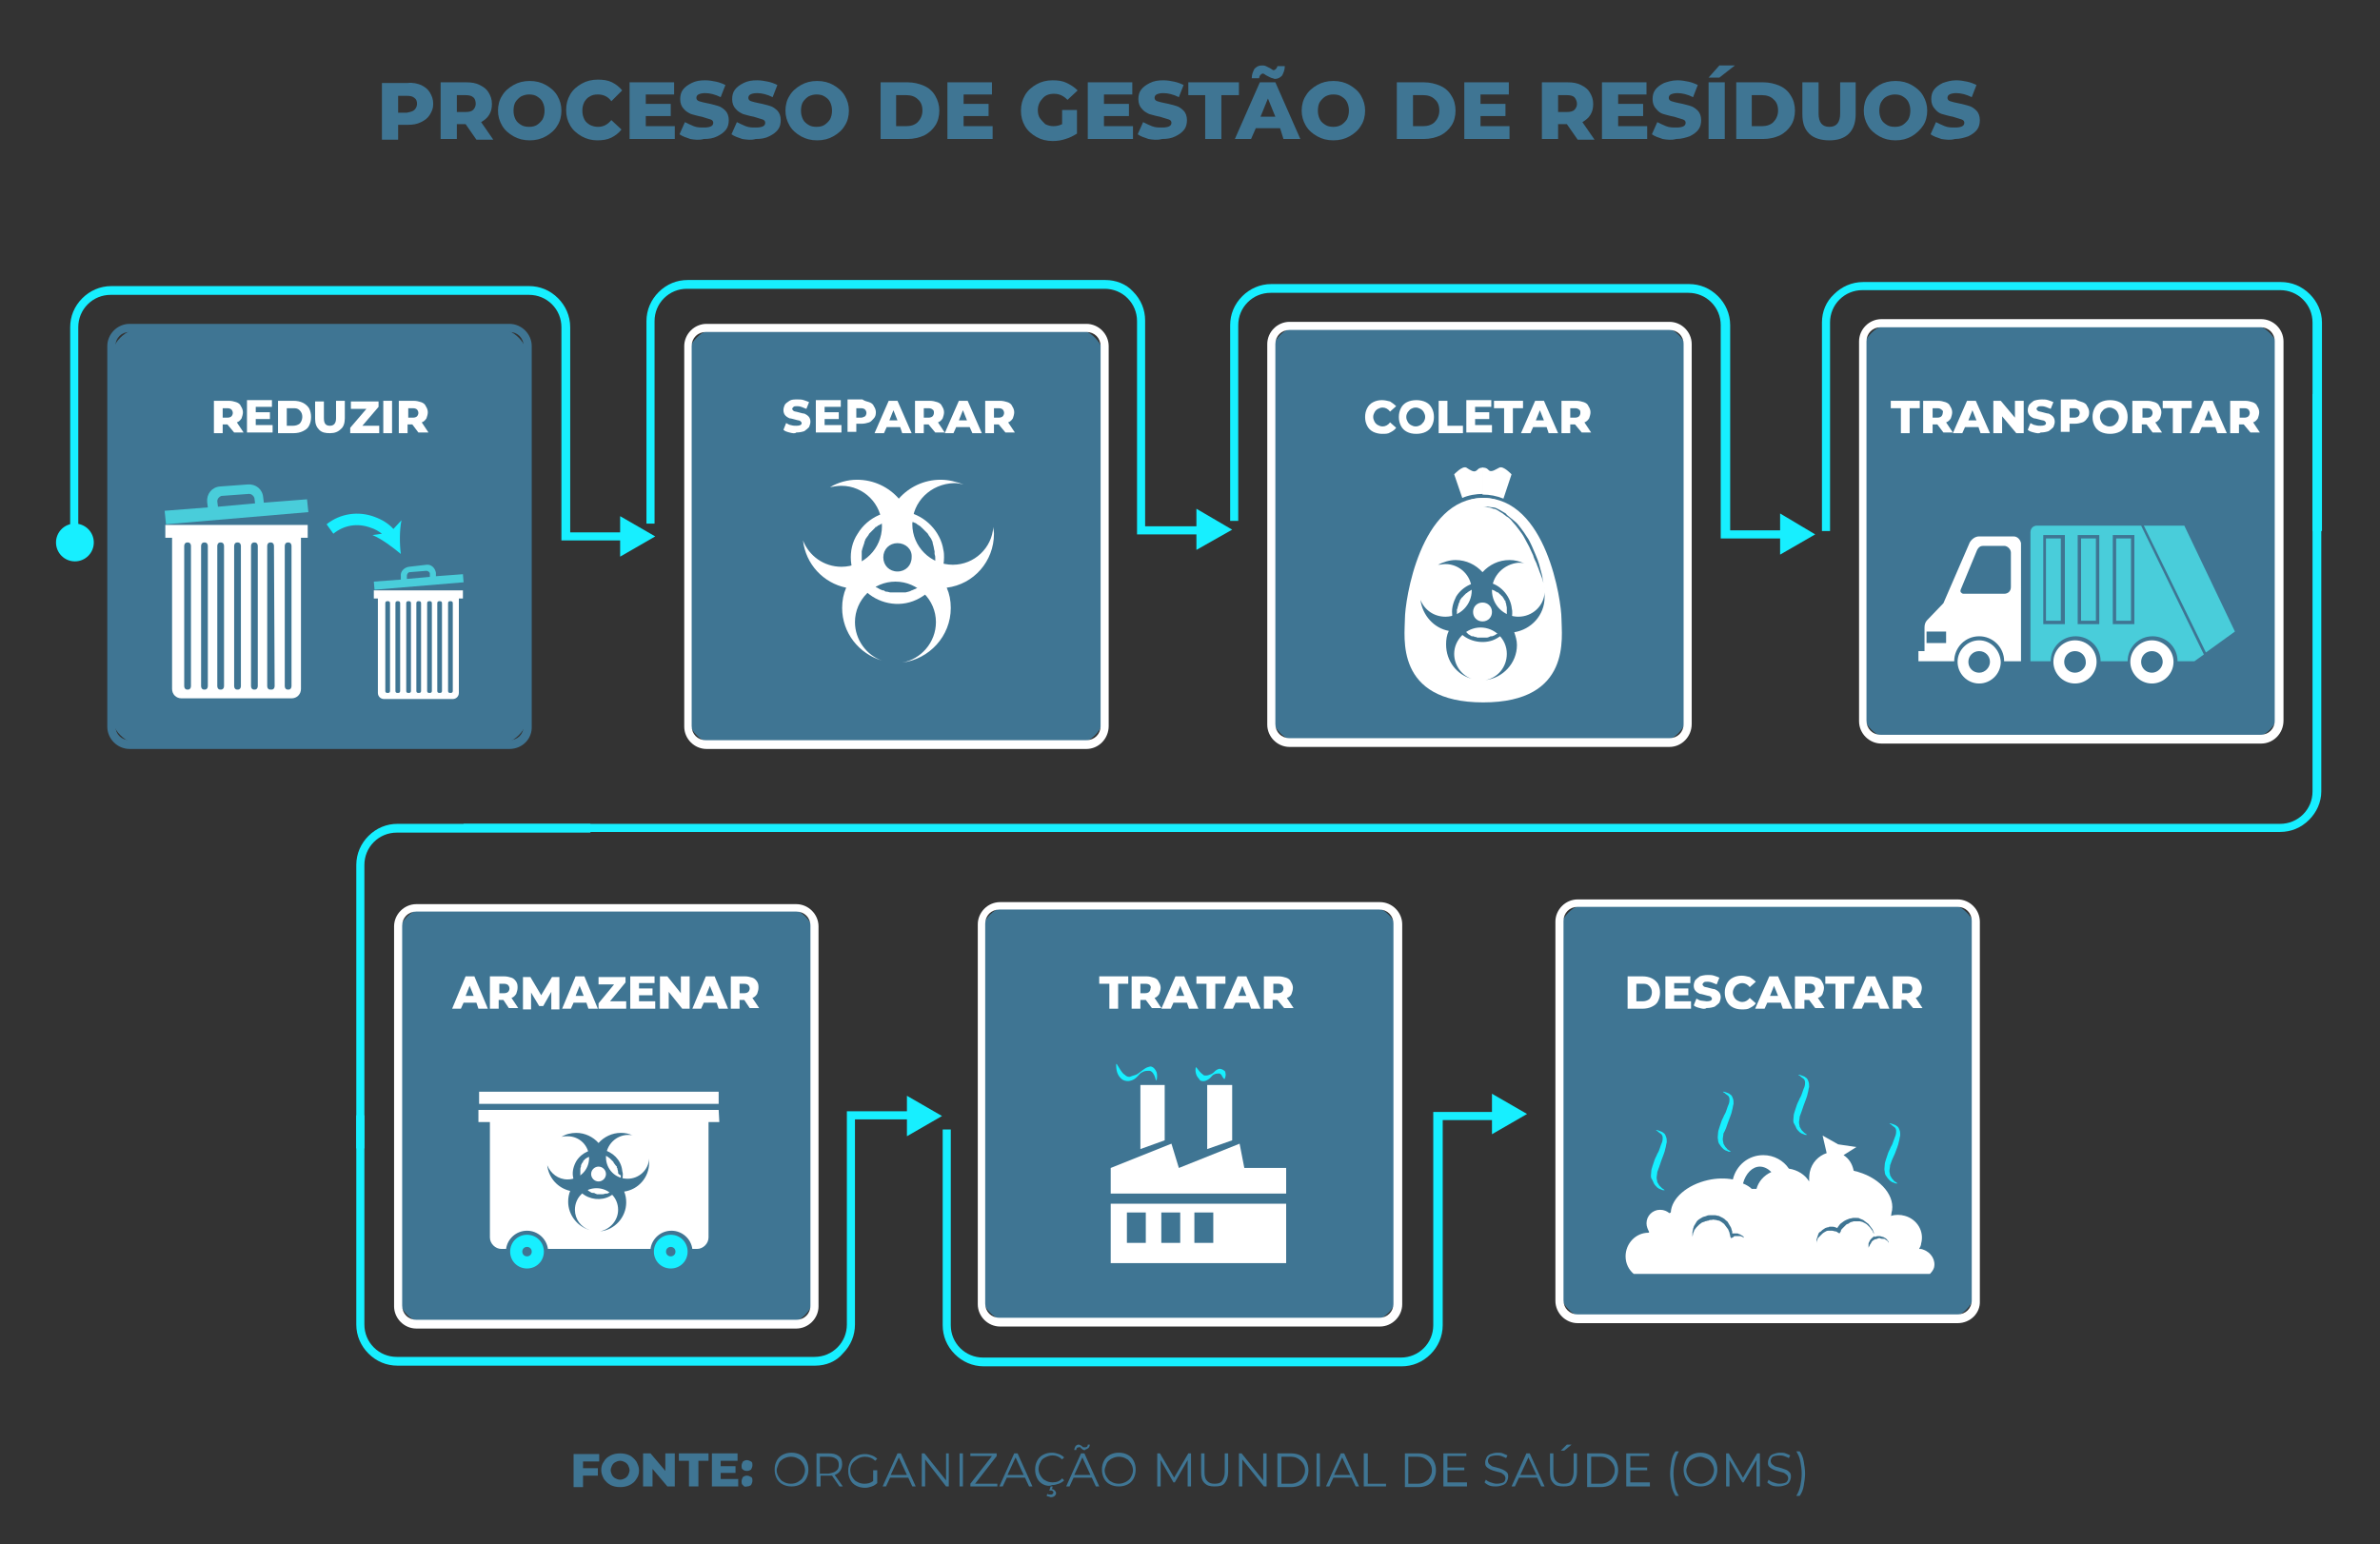 <?xml version="1.0" encoding="utf-8"?>
<!-- Generator: Adobe Illustrator 23.1.1, SVG Export Plug-In . SVG Version: 6.00 Build 0)  -->
<svg version="1.1" id="OBJECTS" xmlns="http://www.w3.org/2000/svg" xmlns:xlink="http://www.w3.org/1999/xlink" x="0px" y="0px"
	 viewBox="0 0 352.7 228.9" style="enable-background:new 0 0 352.7 228.9;" xml:space="preserve">
<rect x="0" y="0" width="352.7" height="228.9" fill="#333333" stroke="none"/>
<style type="text/css">
	.st0{enable-background:new    ;}
	.st1{fill:#3F7593;}
	.st2{fill:#17EFFF;}
	.st3{fill:#FFFFFF;}
	.st4{clip-path:url(#SVGID_2_);}
	.st5{fill:#49CDDA;}
</style>
<g class="st0">
	<path class="st1" d="M62.4,12.6c0.6,0.3,1,0.6,1.3,1.1c0.3,0.5,0.5,1,0.5,1.7S64,16.5,63.7,17c-0.3,0.5-0.7,0.8-1.3,1.1
		c-0.6,0.3-1.2,0.4-2,0.4H59v2.2h-2.4v-8.4h3.8C61.2,12.2,61.9,12.4,62.4,12.6z M61.4,16.3c0.2-0.2,0.4-0.5,0.4-0.9
		s-0.1-0.7-0.4-0.9c-0.2-0.2-0.6-0.3-1.1-0.3H59v2.5h1.3C60.8,16.6,61.2,16.5,61.4,16.3z"/>
	<path class="st1" d="M69,18.4h-1.3v2.2h-2.4v-8.4h3.8c0.8,0,1.4,0.1,2,0.4c0.6,0.3,1,0.6,1.3,1.1c0.3,0.5,0.5,1,0.5,1.7
		c0,0.6-0.1,1.1-0.4,1.6c-0.3,0.5-0.7,0.8-1.2,1.1l1.8,2.6h-2.5L69,18.4z M70.1,14.4c-0.2-0.2-0.6-0.3-1.1-0.3h-1.3v2.5H69
		c0.5,0,0.9-0.1,1.1-0.3c0.2-0.2,0.4-0.5,0.4-0.9S70.4,14.6,70.1,14.4z"/>
	<path class="st1" d="M76.1,20.2c-0.7-0.4-1.3-0.9-1.7-1.6c-0.4-0.7-0.6-1.4-0.6-2.2s0.2-1.6,0.6-2.2c0.4-0.7,1-1.2,1.7-1.6
		s1.5-0.6,2.4-0.6c0.9,0,1.7,0.2,2.4,0.6s1.3,0.9,1.7,1.6c0.4,0.7,0.6,1.4,0.6,2.2s-0.2,1.6-0.6,2.2c-0.4,0.7-1,1.2-1.7,1.6
		c-0.7,0.4-1.5,0.6-2.4,0.6C77.6,20.8,76.8,20.6,76.1,20.2z M79.6,18.5c0.3-0.2,0.6-0.5,0.8-0.8c0.2-0.4,0.3-0.8,0.3-1.3
		c0-0.5-0.1-0.9-0.3-1.3c-0.2-0.4-0.5-0.6-0.8-0.8c-0.3-0.2-0.7-0.3-1.2-0.3c-0.4,0-0.8,0.1-1.2,0.3c-0.3,0.2-0.6,0.5-0.8,0.8
		s-0.3,0.8-0.3,1.3c0,0.5,0.1,0.9,0.3,1.3c0.2,0.4,0.5,0.6,0.8,0.8c0.3,0.2,0.7,0.3,1.2,0.3C78.9,18.8,79.3,18.7,79.6,18.5z"/>
	<path class="st1" d="M86.2,20.2c-0.7-0.4-1.3-0.9-1.7-1.6s-0.6-1.4-0.6-2.3s0.2-1.6,0.6-2.3s1-1.2,1.7-1.6c0.7-0.4,1.5-0.6,2.4-0.6
		c0.8,0,1.5,0.1,2.1,0.4c0.6,0.3,1.1,0.7,1.5,1.2L90.6,15c-0.5-0.7-1.2-1-2-1c-0.5,0-0.9,0.1-1.2,0.3c-0.4,0.2-0.6,0.5-0.8,0.8
		c-0.2,0.4-0.3,0.8-0.3,1.3c0,0.5,0.1,0.9,0.3,1.3c0.2,0.4,0.5,0.6,0.8,0.8c0.4,0.2,0.8,0.3,1.2,0.3c0.8,0,1.4-0.3,2-1l1.5,1.4
		c-0.4,0.5-0.9,0.9-1.5,1.2c-0.6,0.3-1.3,0.4-2.1,0.4C87.7,20.8,86.9,20.6,86.2,20.2z"/>
	<path class="st1" d="M100,18.8v1.8h-6.7v-8.4h6.6v1.8h-4.2v1.4h3.7v1.8h-3.7v1.5H100z"/>
	<path class="st1" d="M102.3,20.6c-0.6-0.2-1.2-0.4-1.6-0.7l0.8-1.8c0.4,0.2,0.8,0.4,1.3,0.6c0.5,0.2,1,0.2,1.5,0.2
		c0.9,0,1.4-0.2,1.4-0.7c0-0.2-0.1-0.4-0.4-0.5c-0.3-0.1-0.7-0.2-1.3-0.4c-0.6-0.1-1.2-0.3-1.6-0.4c-0.4-0.2-0.8-0.4-1.1-0.8
		c-0.3-0.3-0.5-0.8-0.5-1.4c0-0.5,0.1-1,0.4-1.4c0.3-0.4,0.7-0.7,1.3-1s1.2-0.4,2-0.4c0.6,0,1.1,0.1,1.6,0.2c0.5,0.1,1,0.3,1.4,0.5
		l-0.7,1.8c-0.8-0.4-1.6-0.6-2.3-0.6c-0.5,0-0.8,0.1-1,0.2c-0.2,0.1-0.3,0.3-0.3,0.5s0.1,0.4,0.4,0.5s0.7,0.2,1.2,0.3
		c0.6,0.1,1.2,0.3,1.6,0.4s0.8,0.4,1.1,0.7s0.5,0.8,0.5,1.4c0,0.5-0.1,1-0.4,1.4c-0.3,0.4-0.7,0.7-1.3,1s-1.2,0.4-2,0.4
		C103.6,20.8,102.9,20.7,102.3,20.6z"/>
	<path class="st1" d="M110,20.6c-0.6-0.2-1.2-0.4-1.6-0.7l0.8-1.8c0.4,0.2,0.8,0.4,1.3,0.6c0.5,0.2,1,0.2,1.5,0.2
		c0.9,0,1.4-0.2,1.4-0.7c0-0.2-0.1-0.4-0.4-0.5c-0.3-0.1-0.7-0.2-1.3-0.4c-0.6-0.1-1.2-0.3-1.6-0.4c-0.4-0.2-0.8-0.4-1.1-0.8
		c-0.3-0.3-0.5-0.8-0.5-1.4c0-0.5,0.1-1,0.4-1.4c0.3-0.4,0.7-0.7,1.3-1s1.2-0.4,2-0.4c0.6,0,1.1,0.1,1.6,0.2c0.5,0.1,1,0.3,1.4,0.5
		l-0.7,1.8c-0.8-0.4-1.6-0.6-2.3-0.6c-0.5,0-0.8,0.1-1,0.2c-0.2,0.1-0.3,0.3-0.3,0.5s0.1,0.4,0.4,0.5s0.7,0.2,1.2,0.3
		c0.6,0.1,1.2,0.3,1.6,0.4s0.8,0.4,1.1,0.7s0.5,0.8,0.5,1.4c0,0.5-0.1,1-0.4,1.4c-0.3,0.4-0.7,0.7-1.3,1s-1.2,0.4-2,0.4
		C111.3,20.8,110.7,20.7,110,20.6z"/>
	<path class="st1" d="M118.7,20.2c-0.7-0.4-1.3-0.9-1.7-1.6c-0.4-0.7-0.6-1.4-0.6-2.2s0.2-1.6,0.6-2.2c0.4-0.7,1-1.2,1.7-1.6
		s1.5-0.6,2.4-0.6c0.9,0,1.7,0.2,2.4,0.6s1.3,0.9,1.7,1.6c0.4,0.7,0.6,1.4,0.6,2.2s-0.2,1.6-0.6,2.2c-0.4,0.7-1,1.2-1.7,1.6
		c-0.7,0.4-1.5,0.6-2.4,0.6C120.2,20.8,119.4,20.6,118.7,20.2z M122.2,18.5c0.3-0.2,0.6-0.5,0.8-0.8c0.2-0.4,0.3-0.8,0.3-1.3
		c0-0.5-0.1-0.9-0.3-1.3c-0.2-0.4-0.5-0.6-0.8-0.8c-0.3-0.2-0.7-0.3-1.2-0.3c-0.4,0-0.8,0.1-1.2,0.3c-0.3,0.2-0.6,0.5-0.8,0.8
		s-0.3,0.8-0.3,1.3c0,0.5,0.1,0.9,0.3,1.3c0.2,0.4,0.5,0.6,0.8,0.8c0.3,0.2,0.7,0.3,1.2,0.3C121.5,18.8,121.9,18.7,122.2,18.5z"/>
	<path class="st1" d="M130.5,12.2h4c0.9,0,1.7,0.2,2.4,0.5c0.7,0.3,1.3,0.8,1.7,1.5s0.6,1.4,0.6,2.2c0,0.8-0.2,1.6-0.6,2.2
		c-0.4,0.6-0.9,1.1-1.7,1.5c-0.7,0.3-1.5,0.5-2.4,0.5h-4V12.2z M134.3,18.7c0.7,0,1.3-0.2,1.7-0.6c0.4-0.4,0.7-1,0.7-1.7
		s-0.2-1.3-0.7-1.7c-0.4-0.4-1-0.6-1.7-0.6h-1.5v4.6H134.3z"/>
	<path class="st1" d="M147.1,18.8v1.8h-6.7v-8.4h6.6v1.8h-4.2v1.4h3.7v1.8h-3.7v1.5H147.1z"/>
	<path class="st1" d="M157.5,16.3h2.1v3.5c-0.5,0.3-1,0.6-1.7,0.8c-0.6,0.2-1.2,0.3-1.9,0.3c-0.9,0-1.7-0.2-2.4-0.6
		c-0.7-0.4-1.3-0.9-1.7-1.6s-0.6-1.4-0.6-2.3s0.2-1.6,0.6-2.3s1-1.2,1.7-1.6s1.5-0.6,2.4-0.6c0.8,0,1.5,0.1,2.1,0.4s1.1,0.6,1.6,1.1
		l-1.5,1.4c-0.6-0.6-1.2-0.9-2-0.9c-0.7,0-1.3,0.2-1.7,0.7c-0.4,0.4-0.7,1-0.7,1.7c0,0.5,0.1,0.9,0.3,1.2s0.5,0.6,0.8,0.9
		c0.4,0.2,0.8,0.3,1.2,0.3c0.5,0,0.9-0.1,1.3-0.3V16.3z"/>
	<path class="st1" d="M167.9,18.8v1.8h-6.7v-8.4h6.6v1.8h-4.2v1.4h3.7v1.8h-3.7v1.5H167.9z"/>
	<path class="st1" d="M170.2,20.6c-0.6-0.2-1.2-0.4-1.6-0.7l0.8-1.8c0.4,0.2,0.8,0.4,1.3,0.6c0.5,0.2,1,0.2,1.5,0.2
		c0.9,0,1.4-0.2,1.4-0.7c0-0.2-0.1-0.4-0.4-0.5c-0.3-0.1-0.7-0.2-1.3-0.4c-0.6-0.1-1.2-0.3-1.6-0.4c-0.4-0.2-0.8-0.4-1.1-0.8
		c-0.3-0.3-0.5-0.8-0.5-1.4c0-0.5,0.1-1,0.4-1.4c0.3-0.4,0.7-0.7,1.3-1s1.2-0.4,2-0.4c0.6,0,1.1,0.1,1.6,0.2c0.5,0.1,1,0.3,1.4,0.5
		l-0.7,1.8c-0.8-0.4-1.6-0.6-2.3-0.6c-0.5,0-0.8,0.1-1,0.2c-0.2,0.1-0.3,0.3-0.3,0.5s0.1,0.4,0.4,0.5s0.7,0.2,1.2,0.3
		c0.6,0.1,1.2,0.3,1.6,0.4s0.8,0.4,1.1,0.7s0.5,0.8,0.5,1.4c0,0.5-0.1,1-0.4,1.4c-0.3,0.4-0.7,0.7-1.3,1s-1.2,0.4-2,0.4
		C171.5,20.8,170.8,20.7,170.2,20.6z"/>
	<path class="st1" d="M178.7,14.1h-2.6v-1.9h7.5v1.9H181v6.5h-2.4V14.1z"/>
	<path class="st1" d="M189.7,19h-3.6l-0.7,1.6h-2.4l3.7-8.4h2.3l3.7,8.4h-2.5L189.7,19z M188.3,11.5c-0.2-0.1-0.4-0.2-0.6-0.3
		c-0.2-0.1-0.3-0.2-0.3-0.2s-0.2-0.1-0.2-0.1c-0.2,0-0.3,0.1-0.4,0.2c-0.1,0.1-0.2,0.3-0.2,0.5h-1.1c0-0.6,0.2-1,0.4-1.4
		c0.3-0.3,0.6-0.5,1.1-0.5c0.2,0,0.4,0,0.6,0.1c0.2,0.1,0.4,0.2,0.6,0.3c0.2,0.1,0.3,0.2,0.3,0.2s0.2,0.1,0.2,0.1
		c0.2,0,0.3-0.1,0.4-0.2c0.1-0.1,0.2-0.3,0.2-0.4h1.1c0,0.6-0.2,1-0.4,1.4c-0.3,0.3-0.6,0.5-1.1,0.5
		C188.7,11.6,188.5,11.6,188.3,11.5z M189,17.3l-1.1-2.7l-1.1,2.7H189z"/>
	<path class="st1" d="M195.2,20.2c-0.7-0.4-1.3-0.9-1.7-1.6c-0.4-0.7-0.6-1.4-0.6-2.2s0.2-1.6,0.6-2.2c0.4-0.7,1-1.2,1.7-1.6
		s1.5-0.6,2.4-0.6s1.7,0.2,2.4,0.6s1.3,0.9,1.7,1.6c0.4,0.7,0.6,1.4,0.6,2.2s-0.2,1.6-0.6,2.2c-0.4,0.7-1,1.2-1.7,1.6
		c-0.7,0.4-1.5,0.6-2.4,0.6S195.9,20.6,195.2,20.2z M198.8,18.5c0.3-0.2,0.6-0.5,0.8-0.8c0.2-0.4,0.3-0.8,0.3-1.3
		c0-0.5-0.1-0.9-0.3-1.3s-0.5-0.6-0.8-0.8c-0.3-0.2-0.7-0.3-1.2-0.3s-0.8,0.1-1.2,0.3c-0.3,0.2-0.6,0.5-0.8,0.8s-0.3,0.8-0.3,1.3
		c0,0.5,0.1,0.9,0.3,1.3c0.2,0.4,0.5,0.6,0.8,0.8c0.3,0.2,0.7,0.3,1.2,0.3S198.4,18.7,198.8,18.5z"/>
	<path class="st1" d="M207,12.2h4c0.9,0,1.7,0.2,2.4,0.5s1.3,0.8,1.7,1.5c0.4,0.6,0.6,1.4,0.6,2.2c0,0.8-0.2,1.6-0.6,2.2
		c-0.4,0.6-0.9,1.1-1.7,1.5c-0.7,0.3-1.5,0.5-2.4,0.5h-4V12.2z M210.9,18.7c0.7,0,1.3-0.2,1.7-0.6c0.4-0.4,0.7-1,0.7-1.7
		s-0.2-1.3-0.7-1.7c-0.4-0.4-1-0.6-1.7-0.6h-1.5v4.6H210.9z"/>
	<path class="st1" d="M223.7,18.8v1.8h-6.7v-8.4h6.6v1.8h-4.2v1.4h3.7v1.8h-3.7v1.5H223.7z"/>
	<path class="st1" d="M232.2,18.4h-1.3v2.2h-2.4v-8.4h3.8c0.8,0,1.4,0.1,2,0.4c0.6,0.3,1,0.6,1.3,1.1c0.3,0.5,0.5,1,0.5,1.7
		c0,0.6-0.1,1.1-0.4,1.6c-0.3,0.5-0.7,0.8-1.2,1.1l1.8,2.6h-2.5L232.2,18.4z M233.3,14.4c-0.2-0.2-0.6-0.3-1.1-0.3h-1.3v2.5h1.3
		c0.5,0,0.9-0.1,1.1-0.3s0.4-0.5,0.4-0.9S233.5,14.6,233.3,14.4z"/>
	<path class="st1" d="M244.1,18.8v1.8h-6.7v-8.4h6.6v1.8h-4.2v1.4h3.7v1.8h-3.7v1.5H244.1z"/>
	<path class="st1" d="M246.4,20.6c-0.6-0.2-1.2-0.4-1.6-0.7l0.8-1.8c0.4,0.2,0.8,0.4,1.3,0.6c0.5,0.2,1,0.2,1.5,0.2
		c0.9,0,1.4-0.2,1.4-0.7c0-0.2-0.1-0.4-0.4-0.5c-0.3-0.1-0.7-0.2-1.3-0.4c-0.6-0.1-1.2-0.3-1.6-0.4s-0.8-0.4-1.1-0.8
		c-0.3-0.3-0.5-0.8-0.5-1.4c0-0.5,0.1-1,0.4-1.4c0.3-0.4,0.7-0.7,1.3-1c0.6-0.2,1.2-0.4,2-0.4c0.6,0,1.1,0.1,1.6,0.2s1,0.3,1.4,0.5
		l-0.7,1.8c-0.8-0.4-1.6-0.6-2.3-0.6c-0.5,0-0.8,0.1-1,0.2s-0.3,0.3-0.3,0.5s0.1,0.4,0.4,0.5s0.7,0.2,1.2,0.3
		c0.6,0.1,1.2,0.3,1.6,0.4s0.8,0.4,1.1,0.7c0.3,0.3,0.5,0.8,0.5,1.4c0,0.5-0.1,1-0.4,1.4c-0.3,0.4-0.7,0.7-1.3,1
		c-0.6,0.2-1.2,0.4-2,0.4C247.7,20.8,247,20.7,246.4,20.6z"/>
	<path class="st1" d="M253.2,12.2h2.4v8.4h-2.4V12.2z M254.8,9.7h2.3l-2.3,1.8h-1.6L254.8,9.7z"/>
	<path class="st1" d="M257.3,12.2h4c0.9,0,1.7,0.2,2.4,0.5s1.3,0.8,1.7,1.5c0.4,0.6,0.6,1.4,0.6,2.2c0,0.8-0.2,1.6-0.6,2.2
		c-0.4,0.6-0.9,1.1-1.7,1.5c-0.7,0.3-1.5,0.5-2.4,0.5h-4V12.2z M261.1,18.7c0.7,0,1.3-0.2,1.7-0.6c0.4-0.4,0.7-1,0.7-1.7
		s-0.2-1.3-0.7-1.7c-0.4-0.4-1-0.6-1.7-0.6h-1.5v4.6H261.1z"/>
	<path class="st1" d="M268.1,19.8c-0.7-0.7-1-1.6-1-2.9v-4.7h2.4v4.6c0,1.3,0.5,2,1.6,2c1.1,0,1.6-0.7,1.6-2v-4.6h2.3v4.7
		c0,1.2-0.3,2.2-1,2.9c-0.7,0.7-1.7,1-2.9,1S268.8,20.5,268.1,19.8z"/>
	<path class="st1" d="M278.5,20.2c-0.7-0.4-1.3-0.9-1.7-1.6s-0.6-1.4-0.6-2.2s0.2-1.6,0.6-2.2s1-1.2,1.7-1.6s1.5-0.6,2.4-0.6
		c0.9,0,1.7,0.2,2.4,0.6s1.3,0.9,1.7,1.6s0.6,1.4,0.6,2.2s-0.2,1.6-0.6,2.2s-1,1.2-1.7,1.6c-0.7,0.4-1.5,0.6-2.4,0.6
		C280,20.8,279.2,20.6,278.5,20.2z M282,18.5c0.3-0.2,0.6-0.5,0.8-0.8c0.2-0.4,0.3-0.8,0.3-1.3c0-0.5-0.1-0.9-0.3-1.3
		c-0.2-0.4-0.5-0.6-0.8-0.8s-0.7-0.3-1.2-0.3c-0.4,0-0.8,0.1-1.2,0.3s-0.6,0.5-0.8,0.8s-0.3,0.8-0.3,1.3c0,0.5,0.1,0.9,0.3,1.3
		c0.2,0.4,0.5,0.6,0.8,0.8c0.3,0.2,0.7,0.3,1.2,0.3C281.3,18.8,281.7,18.7,282,18.5z"/>
	<path class="st1" d="M287.7,20.6c-0.6-0.2-1.2-0.4-1.6-0.7l0.8-1.8c0.4,0.2,0.8,0.4,1.3,0.6c0.5,0.2,1,0.2,1.5,0.2
		c0.9,0,1.4-0.2,1.4-0.7c0-0.2-0.1-0.4-0.4-0.5c-0.3-0.1-0.7-0.2-1.3-0.4c-0.6-0.1-1.2-0.3-1.6-0.4s-0.8-0.4-1.1-0.8
		c-0.3-0.3-0.5-0.8-0.5-1.4c0-0.5,0.1-1,0.4-1.4c0.3-0.4,0.7-0.7,1.3-1c0.6-0.2,1.2-0.4,2-0.4c0.6,0,1.1,0.1,1.6,0.2s1,0.3,1.4,0.5
		l-0.7,1.8c-0.8-0.4-1.6-0.6-2.3-0.6c-0.5,0-0.8,0.1-1,0.2s-0.3,0.3-0.3,0.5s0.1,0.4,0.4,0.5s0.7,0.2,1.2,0.3
		c0.6,0.1,1.2,0.3,1.6,0.4s0.8,0.4,1.1,0.7c0.3,0.3,0.5,0.8,0.5,1.4c0,0.5-0.1,1-0.4,1.4c-0.3,0.4-0.7,0.7-1.3,1
		c-0.6,0.2-1.2,0.4-2,0.4C289,20.8,288.4,20.7,287.7,20.6z"/>
</g>
<g>
	<g>
		<path class="st1" d="M73.4,110.4H21.3c-2.7,0-4.9-2.2-4.9-4.9v-52c0-2.7,2.2-4.9,4.9-4.9h52.1c2.7,0,4.9,2.2,4.9,4.9v52.1
			C78.3,108.2,76.1,110.4,73.4,110.4z"/>
		<path class="st1" d="M75.5,111H19.2c-1.8,0-3.3-1.5-3.3-3.3V51.3c0-1.8,1.5-3.3,3.3-3.3h56.3c1.8,0,3.3,1.5,3.3,3.3v56.3
			C78.9,109.5,77.4,111,75.5,111z M19.2,49.2c-1.2,0-2.1,0.9-2.1,2.1v56.3c0,1.2,0.9,2.1,2.1,2.1h56.3c1.2,0,2.1-0.9,2.1-2.1V51.3
			c0-1.2-0.9-2.1-2.1-2.1H19.2z"/>
	</g>
</g>
<g>
	<g>
		<path class="st2" d="M92.8,80.1h-9.6V48.5c0-1.3-0.5-2.5-1.4-3.4s-2.1-1.4-3.4-1.4h-62c-1.3,0-2.5,0.5-3.4,1.4s-1.4,2.1-1.4,3.4
			v31h-1.2v-31c0-1.6,0.6-3.1,1.8-4.3c1.1-1.1,2.6-1.8,4.3-1.8h61.9c1.6,0,3.1,0.6,4.3,1.8c1.1,1.1,1.8,2.6,1.8,4.3v30.4h8.4v1.2
			H92.8z"/>
	</g>
	<g>
		<polygon class="st2" points="91.9,82.5 97.1,79.5 91.9,76.5 		"/>
	</g>
</g>
<g>
	<path class="st1" d="M332.9,109.6h-52.1c-2.7,0-4.9-2.2-4.9-4.9V52.8c0-2.7,2.2-4.9,4.9-4.9h52.1c2.7,0,4.9,2.2,4.9,4.9v51.9
		C337.8,107.4,335.6,109.6,332.9,109.6z"/>
	<path class="st3" d="M335.1,110.2h-56.3c-1.8,0-3.3-1.5-3.3-3.3V50.6c0-1.8,1.5-3.3,3.3-3.3h56.3c1.8,0,3.3,1.5,3.3,3.3v56.2
		C338.4,108.7,336.9,110.2,335.1,110.2z M278.7,48.5c-1.2,0-2.1,0.9-2.1,2.1v56.2c0,1.2,0.9,2.1,2.1,2.1H335c1.2,0,2.1-0.9,2.1-2.1
		V50.6c0-1.2-0.9-2.1-2.1-2.1H278.7z"/>
</g>
<g>
	<path class="st2" d="M343.9,78.7h-1.2V47.8c0-1.3-0.5-2.5-1.4-3.4s-2.1-1.4-3.4-1.4H276c-1.3,0-2.5,0.5-3.4,1.4s-1.4,2.1-1.4,3.4
		v30.9H270V47.8c0-1.6,0.6-3.1,1.8-4.2c1.1-1.1,2.6-1.8,4.3-1.8H338c1.6,0,3.1,0.6,4.3,1.8c1.1,1.1,1.8,2.6,1.8,4.2v30.9H343.9z"/>
</g>
<g>
	<path class="st1" d="M158.8,110.4h-52.1c-2.7,0-4.9-2.2-4.9-4.9v-52c0-2.7,2.2-4.9,4.9-4.9h52.1c2.7,0,4.9,2.2,4.9,4.9v52.1
		C163.7,108.2,161.5,110.4,158.8,110.4z"/>
	<path class="st3" d="M161,111h-56.3c-1.8,0-3.3-1.5-3.3-3.3V51.3c0-1.8,1.5-3.3,3.3-3.3H161c1.8,0,3.3,1.5,3.3,3.3v56.3
		C164.3,109.5,162.8,111,161,111z M104.6,49.2c-1.2,0-2.1,0.9-2.1,2.1v56.3c0,1.2,0.9,2.1,2.1,2.1H161c1.2,0,2.1-0.9,2.1-2.1V51.3
		c0-1.2-0.9-2.1-2.1-2.1H104.6z"/>
</g>
<g>
	<g>
		<path class="st2" d="M163.8,41.5h-61.9c-1.6,0-3.1,0.6-4.3,1.8c-1.1,1.1-1.8,2.6-1.8,4.3v30H97v-30c0-1.3,0.5-2.5,1.4-3.4
			s2.1-1.4,3.4-1.4h61.9c1.3,0,2.5,0.5,3.4,1.4s1.4,2.1,1.4,3.4v31.6h9.6V78h-8.4V47.5c0-1.6-0.6-3.1-1.8-4.3
			C166.9,42.1,165.4,41.5,163.8,41.5z"/>
	</g>
	<g>
		<polygon class="st2" points="177.3,75.4 182.6,78.5 177.3,81.5 		"/>
	</g>
</g>
<g>
	<path class="st1" d="M245.3,110.1h-52.1c-2.7,0-4.9-2.2-4.9-4.9V53.1c0-2.7,2.2-4.9,4.9-4.9h52.1c2.7,0,4.9,2.2,4.9,4.9v52.1
		C250.1,107.9,248,110.1,245.3,110.1z"/>
	<path class="st3" d="M247.4,110.7h-56.3c-1.8,0-3.3-1.5-3.3-3.3V51c0-1.8,1.5-3.3,3.3-3.3h56.3c1.8,0,3.3,1.5,3.3,3.3v56.3
		C250.7,109.2,249.2,110.7,247.4,110.7z M191.1,48.9c-1.2,0-2.1,0.9-2.1,2.1v56.3c0,1.2,0.9,2.1,2.1,2.1h56.3c1.2,0,2.1-0.9,2.1-2.1
		V51c0-1.2-0.9-2.1-2.1-2.1H191.1z"/>
</g>
<g>
	<g>
		<path class="st2" d="M264.7,79.8H255V48.2c0-1.3-0.5-2.5-1.4-3.4s-2.1-1.4-3.4-1.4h-61.9c-1.3,0-2.5,0.5-3.4,1.4s-1.4,2.1-1.4,3.4
			v29h-1.2v-29c0-1.6,0.6-3.1,1.8-4.3c1.1-1.1,2.6-1.8,4.3-1.8h61.9c1.6,0,3.1,0.6,4.3,1.8c1.1,1.1,1.8,2.6,1.8,4.3v30.4h8.4v1.2
			C264.8,79.8,264.7,79.8,264.7,79.8z"/>
	</g>
	<g>
		<polygon class="st2" points="263.8,82.2 269,79.2 263.8,76.1 		"/>
	</g>
</g>
<path class="st1" d="M288,195.5h-52.1c-2.7,0-4.9-2.2-4.9-4.9v-51.9c0-2.7,2.2-4.9,4.9-4.9H288c2.7,0,4.9,2.2,4.9,4.9v51.9
	C292.8,193.3,290.7,195.5,288,195.5z"/>
<path class="st3" d="M290.1,196.1h-56.3c-1.8,0-3.3-1.5-3.3-3.3v-56.2c0-1.8,1.5-3.3,3.3-3.3h56.3c1.8,0,3.3,1.5,3.3,3.3v56.2
	C293.5,194.6,292,196.1,290.1,196.1z M233.8,134.4c-1.2,0-2.1,0.9-2.1,2.1v56.2c0,1.2,0.9,2.1,2.1,2.1h56.3c1.2,0,2.1-0.9,2.1-2.1
	v-56.2c0-1.2-0.9-2.1-2.1-2.1H233.8z"/>
<path class="st1" d="M115.9,196.3H63.8c-2.7,0-4.9-2.2-4.9-4.9v-52.1c0-2.7,2.2-4.9,4.9-4.9h52.1c2.7,0,4.9,2.2,4.9,4.9v52.1
	C120.7,194.1,118.6,196.3,115.9,196.3z"/>
<path class="st3" d="M118,196.9H61.7c-1.8,0-3.3-1.5-3.3-3.3v-56.3c0-1.8,1.5-3.3,3.3-3.3H118c1.8,0,3.3,1.5,3.3,3.3v56.3
	C121.3,195.4,119.8,196.9,118,196.9z M61.7,135.1c-1.2,0-2.1,0.9-2.1,2.1v56.3c0,1.2,0.9,2.1,2.1,2.1H118c1.2,0,2.1-0.9,2.1-2.1
	v-56.3c0-1.2-0.9-2.1-2.1-2.1H61.7z"/>
<g>
	<path class="st2" d="M120.8,202.4H58.9c-1.6,0-3.1-0.6-4.3-1.8c-1.1-1.1-1.8-2.6-1.8-4.3v-31H54v31c0,1.3,0.5,2.5,1.4,3.4
		s2.1,1.4,3.4,1.4h61.9c1.3,0,2.5-0.5,3.4-1.4s1.4-2.1,1.4-3.4v-31.6h9.6v1.2h-8.4v30.4c0,1.6-0.6,3.1-1.8,4.3
		C123.9,201.8,122.4,202.4,120.8,202.4z"/>
</g>
<path class="st1" d="M202.3,196h-52.1c-2.7,0-4.9-2.2-4.9-4.9V139c0-2.7,2.2-4.9,4.9-4.9h52.1c2.7,0,4.9,2.2,4.9,4.9v52.1
	C207.2,193.8,205,196,202.3,196z"/>
<path class="st3" d="M204.5,196.6h-56.3c-1.8,0-3.3-1.5-3.3-3.3V137c0-1.8,1.5-3.3,3.3-3.3h56.3c1.8,0,3.3,1.5,3.3,3.3v56.3
	C207.8,195.1,206.3,196.6,204.5,196.6z M148.1,134.8c-1.2,0-2.1,0.9-2.1,2.1v56.3c0,1.2,0.9,2.1,2.1,2.1h56.3c1.2,0,2.1-0.9,2.1-2.1
	v-56.3c0-1.2-0.9-2.1-2.1-2.1H148.1z"/>
<g>
	<polygon class="st2" points="221.1,168.1 226.3,165.1 221.1,162.1 	"/>
</g>
<path class="st2" d="M87.5,122.1H58.9c-1.6,0-3.1,0.6-4.3,1.8c-1.1,1.1-1.8,2.6-1.8,4.3v42H54v-42c0-1.3,0.5-2.5,1.4-3.4
	s2.1-1.4,3.4-1.4h28.7C87.5,123.4,87.5,122.1,87.5,122.1z"/>
<g>
	<path class="st2" d="M271.1,86.5L271.1,86.5L271.1,86.5z"/>
	<path class="st2" d="M342.7,58.4v58.9c0,1.3-0.5,2.5-1.4,3.4s-2.1,1.4-3.4,1.4H68.7v1.2h269.2c1.6,0,3.1-0.6,4.3-1.8
		c1.1-1.1,1.8-2.6,1.8-4.2V58.4H342.7z"/>
</g>
<g>
	<path class="st2" d="M222,164.8h-9.6v31.6c0,1.3-0.5,2.5-1.4,3.4s-2.1,1.4-3.4,1.4h-61.9c-1.3,0-2.5-0.5-3.4-1.4s-1.4-2.1-1.4-3.4
		v-29h-1.2v29c0,1.6,0.6,3.1,1.8,4.3c1.1,1.1,2.6,1.8,4.3,1.8h61.9c1.6,0,3.1-0.6,4.3-1.8c1.1-1.1,1.8-2.6,1.8-4.3V166h8.4v-1.2H222
		z"/>
</g>
<g>
	<polygon class="st2" points="134.4,168.4 139.6,165.4 134.4,162.4 	"/>
</g>
<g>
	<g class="st0">
		<path class="st3" d="M33.7,62.9h-0.7v1.3h-1.3v-4.8h2.2c0.4,0,0.8,0.1,1.1,0.2s0.6,0.3,0.7,0.6c0.2,0.3,0.3,0.6,0.3,0.9
			c0,0.3-0.1,0.6-0.2,0.9c-0.2,0.3-0.4,0.5-0.7,0.6l1,1.5h-1.4L33.7,62.9z M34.3,60.7c-0.1-0.1-0.3-0.2-0.6-0.2h-0.7v1.4h0.7
			c0.3,0,0.5-0.1,0.6-0.2c0.1-0.1,0.2-0.3,0.2-0.5C34.5,61,34.4,60.8,34.3,60.7z"/>
		<path class="st3" d="M40.4,63.1v1h-3.8v-4.8h3.7v1h-2.4v0.8h2.1v1h-2.1v0.9H40.4z"/>
		<path class="st3" d="M41.2,59.4h2.3c0.5,0,1,0.1,1.4,0.3c0.4,0.2,0.7,0.5,0.9,0.8c0.2,0.4,0.3,0.8,0.3,1.3s-0.1,0.9-0.3,1.3
			s-0.5,0.6-0.9,0.8c-0.4,0.2-0.9,0.3-1.4,0.3h-2.3V59.4z M43.4,63.1c0.4,0,0.7-0.1,1-0.3c0.2-0.2,0.4-0.6,0.4-1s-0.1-0.7-0.4-1
			s-0.6-0.3-1-0.3h-0.9v2.6H43.4z"/>
		<path class="st3" d="M47.3,63.7c-0.4-0.4-0.6-0.9-0.6-1.6v-2.6h1.3V62c0,0.8,0.3,1.1,0.9,1.1c0.6,0,0.9-0.4,0.9-1.1v-2.6h1.3v2.6
			c0,0.7-0.2,1.3-0.6,1.6c-0.4,0.4-0.9,0.6-1.6,0.6S47.7,64.1,47.3,63.7z"/>
		<path class="st3" d="M56.2,63.1v1.1h-4.3v-0.8l2.4-2.8H52v-1.1h4.1v0.8l-2.4,2.8H56.2z"/>
		<path class="st3" d="M56.8,59.4h1.3v4.8h-1.3V59.4z"/>
		<path class="st3" d="M61.1,62.9h-0.7v1.3h-1.3v-4.8h2.2c0.4,0,0.8,0.1,1.1,0.2s0.6,0.3,0.7,0.6c0.2,0.3,0.3,0.6,0.3,0.9
			c0,0.3-0.1,0.6-0.2,0.9c-0.2,0.3-0.4,0.5-0.7,0.6l1,1.5H62L61.1,62.9z M61.8,60.7c-0.1-0.1-0.3-0.2-0.6-0.2h-0.7v1.4h0.7
			c0.3,0,0.5-0.1,0.6-0.2c0.1-0.1,0.2-0.3,0.2-0.5C62,61,61.9,60.8,61.8,60.7z"/>
	</g>
</g>
<g>
	<g class="st0">
		<path class="st3" d="M117,64.1c-0.4-0.1-0.7-0.2-0.9-0.4l0.4-1c0.2,0.1,0.5,0.3,0.7,0.3c0.3,0.1,0.6,0.1,0.8,0.1
			c0.5,0,0.8-0.1,0.8-0.4c0-0.1-0.1-0.2-0.2-0.3c-0.1-0.1-0.4-0.1-0.7-0.2c-0.4-0.1-0.7-0.2-0.9-0.2c-0.2-0.1-0.4-0.2-0.6-0.4
			c-0.2-0.2-0.3-0.5-0.3-0.8c0-0.3,0.1-0.6,0.2-0.8s0.4-0.4,0.7-0.6s0.7-0.2,1.2-0.2c0.3,0,0.6,0,0.9,0.1s0.6,0.2,0.8,0.3l-0.4,1
			c-0.5-0.2-0.9-0.4-1.3-0.4c-0.3,0-0.5,0-0.6,0.1c-0.1,0.1-0.2,0.2-0.2,0.3s0.1,0.2,0.2,0.3s0.4,0.1,0.7,0.2
			c0.4,0.1,0.7,0.2,0.9,0.2c0.2,0.1,0.4,0.2,0.6,0.4c0.2,0.2,0.3,0.5,0.3,0.8c0,0.3-0.1,0.5-0.2,0.8c-0.2,0.2-0.4,0.4-0.7,0.6
			c-0.3,0.1-0.7,0.2-1.2,0.2C117.8,64.3,117.4,64.2,117,64.1z"/>
		<path class="st3" d="M124.7,63.1v1h-3.8v-4.8h3.7v1h-2.4v0.8h2.1v1h-2.1v0.9H124.7z"/>
		<path class="st3" d="M128.8,59.6c0.3,0.1,0.6,0.3,0.7,0.6c0.2,0.3,0.3,0.6,0.3,0.9c0,0.4-0.1,0.7-0.3,0.9s-0.4,0.5-0.7,0.6
			c-0.3,0.1-0.7,0.2-1.1,0.2h-0.8v1.2h-1.3v-4.8h2.2C128.1,59.4,128.4,59.5,128.8,59.6z M128.2,61.7c0.1-0.1,0.2-0.3,0.2-0.5
			c0-0.2-0.1-0.4-0.2-0.5c-0.1-0.1-0.3-0.2-0.6-0.2h-0.7v1.4h0.7C127.8,61.9,128,61.8,128.2,61.7z"/>
		<path class="st3" d="M133.4,63.3h-2l-0.4,0.9h-1.4l2.1-4.8h1.3l2.1,4.8h-1.4L133.4,63.3z M133,62.3l-0.6-1.5l-0.6,1.5H133z"/>
		<path class="st3" d="M137.6,62.9h-0.7v1.3h-1.3v-4.8h2.2c0.4,0,0.8,0.1,1.1,0.2s0.6,0.3,0.7,0.6c0.2,0.3,0.3,0.6,0.3,0.9
			c0,0.3-0.1,0.6-0.2,0.9c-0.2,0.3-0.4,0.5-0.7,0.6l1,1.5h-1.4L137.6,62.9z M138.2,60.7c-0.1-0.1-0.3-0.2-0.6-0.2h-0.7v1.4h0.7
			c0.3,0,0.5-0.1,0.6-0.2c0.1-0.1,0.2-0.3,0.2-0.5C138.4,61,138.4,60.8,138.2,60.7z"/>
		<path class="st3" d="M143.7,63.3h-2l-0.4,0.9H140l2.1-4.8h1.3l2.1,4.8h-1.4L143.7,63.3z M143.3,62.3l-0.6-1.5l-0.6,1.5H143.3z"/>
		<path class="st3" d="M148,62.9h-0.7v1.3h-1.3v-4.8h2.2c0.4,0,0.8,0.1,1.1,0.2s0.6,0.3,0.7,0.6c0.2,0.3,0.3,0.6,0.3,0.9
			c0,0.3-0.1,0.6-0.2,0.9c-0.2,0.3-0.4,0.5-0.7,0.6l1,1.5h-1.4L148,62.9z M148.6,60.7c-0.1-0.1-0.3-0.2-0.6-0.2h-0.7v1.4h0.7
			c0.3,0,0.5-0.1,0.6-0.2c0.1-0.1,0.2-0.3,0.2-0.5C148.8,61,148.7,60.8,148.6,60.7z"/>
	</g>
</g>
<g>
	<g class="st0">
		<path class="st3" d="M203.5,64c-0.4-0.2-0.7-0.5-0.9-0.9c-0.2-0.4-0.3-0.8-0.3-1.3c0-0.5,0.1-0.9,0.3-1.3c0.2-0.4,0.5-0.7,0.9-0.9
			s0.8-0.3,1.3-0.3c0.4,0,0.8,0.1,1.2,0.2c0.3,0.2,0.6,0.4,0.9,0.7l-0.9,0.8c-0.3-0.4-0.7-0.6-1.1-0.6c-0.3,0-0.5,0.1-0.7,0.2
			c-0.2,0.1-0.4,0.3-0.5,0.5c-0.1,0.2-0.2,0.4-0.2,0.7s0.1,0.5,0.2,0.7c0.1,0.2,0.3,0.4,0.5,0.5c0.2,0.1,0.4,0.2,0.7,0.2
			c0.4,0,0.8-0.2,1.1-0.6l0.9,0.8c-0.2,0.3-0.5,0.5-0.9,0.7c-0.3,0.2-0.7,0.2-1.2,0.2C204.4,64.3,203.9,64.2,203.5,64z"/>
		<path class="st3" d="M208.5,64c-0.4-0.2-0.7-0.5-0.9-0.9c-0.2-0.4-0.3-0.8-0.3-1.3s0.1-0.9,0.3-1.3c0.2-0.4,0.5-0.7,0.9-0.9
			c0.4-0.2,0.9-0.3,1.4-0.3c0.5,0,1,0.1,1.4,0.3c0.4,0.2,0.7,0.5,0.9,0.9c0.2,0.4,0.3,0.8,0.3,1.3s-0.1,0.9-0.3,1.3
			c-0.2,0.4-0.5,0.7-0.9,0.9s-0.9,0.3-1.4,0.3C209.3,64.3,208.9,64.2,208.5,64z M210.5,63c0.2-0.1,0.3-0.3,0.5-0.5
			c0.1-0.2,0.2-0.4,0.2-0.7s-0.1-0.5-0.2-0.7c-0.1-0.2-0.3-0.4-0.5-0.5c-0.2-0.1-0.4-0.2-0.7-0.2s-0.5,0.1-0.7,0.2
			c-0.2,0.1-0.3,0.3-0.5,0.5c-0.1,0.2-0.2,0.4-0.2,0.7s0.1,0.5,0.2,0.7c0.1,0.2,0.3,0.4,0.5,0.5c0.2,0.1,0.4,0.2,0.7,0.2
			S210.3,63.1,210.5,63z"/>
		<path class="st3" d="M213.2,59.4h1.3v3.7h2.3v1.1h-3.6V59.4z"/>
		<path class="st3" d="M221.1,63.1v1h-3.8v-4.8h3.7v1h-2.4v0.8h2.1v1h-2.1v0.9H221.1z"/>
		<path class="st3" d="M222.9,60.5h-1.5v-1.1h4.3v1.1h-1.5v3.7h-1.3V60.5z"/>
		<path class="st3" d="M229.2,63.3h-2l-0.4,0.9h-1.4l2.1-4.8h1.3l2.1,4.8h-1.4L229.2,63.3z M228.8,62.3l-0.6-1.5l-0.6,1.5H228.8z"/>
		<path class="st3" d="M233.4,62.9h-0.7v1.3h-1.3v-4.8h2.2c0.4,0,0.8,0.1,1.1,0.2s0.6,0.3,0.7,0.6c0.2,0.3,0.3,0.6,0.3,0.9
			c0,0.3-0.1,0.6-0.2,0.9c-0.2,0.3-0.4,0.5-0.7,0.6l1,1.5h-1.4L233.4,62.9z M234,60.7c-0.1-0.1-0.3-0.2-0.6-0.2h-0.7v1.4h0.7
			c0.3,0,0.5-0.1,0.6-0.2c0.1-0.1,0.2-0.3,0.2-0.5C234.2,61,234.2,60.8,234,60.7z"/>
	</g>
</g>
<g>
	<g class="st0">
		<path class="st3" d="M281.7,60.5h-1.5v-1.1h4.3v1.1h-1.5v3.7h-1.3V60.5z"/>
		<path class="st3" d="M287.1,62.9h-0.7v1.3H285v-4.8h2.2c0.4,0,0.8,0.1,1.1,0.2s0.6,0.3,0.7,0.6c0.2,0.3,0.3,0.6,0.3,0.9
			c0,0.3-0.1,0.6-0.2,0.9c-0.2,0.3-0.4,0.5-0.7,0.6l1,1.5H288L287.1,62.9z M287.7,60.7c-0.1-0.1-0.3-0.2-0.6-0.2h-0.7v1.4h0.7
			c0.3,0,0.5-0.1,0.6-0.2c0.1-0.1,0.2-0.3,0.2-0.5C288,61,287.9,60.8,287.7,60.7z"/>
		<path class="st3" d="M293.2,63.3h-2l-0.4,0.9h-1.4l2.1-4.8h1.3l2.1,4.8h-1.4L293.2,63.3z M292.9,62.3l-0.6-1.5l-0.6,1.5H292.9z"/>
		<path class="st3" d="M299.9,59.4v4.8h-1.1l-2.1-2.5v2.5h-1.3v-4.8h1.1l2.1,2.5v-2.5H299.9z"/>
		<path class="st3" d="M301.4,64.1c-0.4-0.1-0.7-0.2-0.9-0.4l0.4-1c0.2,0.1,0.5,0.3,0.7,0.3c0.3,0.1,0.6,0.1,0.8,0.1
			c0.5,0,0.8-0.1,0.8-0.4c0-0.1-0.1-0.2-0.2-0.3c-0.1-0.1-0.4-0.1-0.7-0.2c-0.4-0.1-0.7-0.2-0.9-0.2c-0.2-0.1-0.4-0.2-0.6-0.4
			c-0.2-0.2-0.3-0.5-0.3-0.8c0-0.3,0.1-0.6,0.2-0.8c0.2-0.2,0.4-0.4,0.7-0.6c0.3-0.1,0.7-0.2,1.2-0.2c0.3,0,0.6,0,0.9,0.1
			s0.6,0.2,0.8,0.3l-0.4,1c-0.5-0.2-0.9-0.4-1.3-0.4c-0.3,0-0.5,0-0.6,0.1c-0.1,0.1-0.2,0.2-0.2,0.3s0.1,0.2,0.2,0.3
			c0.1,0.1,0.4,0.1,0.7,0.2c0.4,0.1,0.7,0.2,0.9,0.2c0.2,0.1,0.4,0.2,0.6,0.4c0.2,0.2,0.3,0.5,0.3,0.8c0,0.3-0.1,0.5-0.2,0.8
			c-0.2,0.2-0.4,0.4-0.7,0.6c-0.3,0.1-0.7,0.2-1.2,0.2C302.2,64.3,301.8,64.2,301.4,64.1z"/>
		<path class="st3" d="M308.6,59.6c0.3,0.1,0.6,0.3,0.7,0.6c0.2,0.3,0.3,0.6,0.3,0.9c0,0.4-0.1,0.7-0.3,0.9
			c-0.2,0.3-0.4,0.5-0.7,0.6c-0.3,0.1-0.7,0.2-1.1,0.2h-0.8v1.2h-1.3v-4.8h2.2C307.9,59.4,308.3,59.5,308.6,59.6z M308,61.7
			c0.1-0.1,0.2-0.3,0.2-0.5c0-0.2-0.1-0.4-0.2-0.5c-0.1-0.1-0.3-0.2-0.6-0.2h-0.7v1.4h0.7C307.7,61.9,307.9,61.8,308,61.7z"/>
		<path class="st3" d="M311.3,64c-0.4-0.2-0.7-0.5-0.9-0.9s-0.3-0.8-0.3-1.3s0.1-0.9,0.3-1.3s0.5-0.7,0.9-0.9
			c0.4-0.2,0.9-0.3,1.4-0.3s1,0.1,1.4,0.3c0.4,0.2,0.7,0.5,0.9,0.9c0.2,0.4,0.3,0.8,0.3,1.3s-0.1,0.9-0.3,1.3
			c-0.2,0.4-0.5,0.7-0.9,0.9c-0.4,0.2-0.9,0.3-1.4,0.3S311.7,64.2,311.3,64z M313.3,63c0.2-0.1,0.3-0.3,0.5-0.5
			c0.1-0.2,0.2-0.4,0.2-0.7s-0.1-0.5-0.2-0.7c-0.1-0.2-0.3-0.4-0.5-0.5c-0.2-0.1-0.4-0.2-0.7-0.2s-0.5,0.1-0.7,0.2
			c-0.2,0.1-0.3,0.3-0.5,0.5c-0.1,0.2-0.2,0.4-0.2,0.7s0.1,0.5,0.2,0.7c0.1,0.2,0.3,0.4,0.5,0.5c0.2,0.1,0.4,0.2,0.7,0.2
			S313.2,63.1,313.3,63z"/>
		<path class="st3" d="M318.1,62.9h-0.7v1.3H316v-4.8h2.2c0.4,0,0.8,0.1,1.1,0.2s0.6,0.3,0.7,0.6c0.2,0.3,0.3,0.6,0.3,0.9
			c0,0.3-0.1,0.6-0.2,0.9c-0.2,0.3-0.4,0.5-0.7,0.6l1,1.5H319L318.1,62.9z M318.8,60.7c-0.1-0.1-0.3-0.2-0.6-0.2h-0.7v1.4h0.7
			c0.3,0,0.5-0.1,0.6-0.2c0.1-0.1,0.2-0.3,0.2-0.5C319,61,318.9,60.8,318.8,60.7z"/>
		<path class="st3" d="M322,60.5h-1.5v-1.1h4.3v1.1h-1.5v3.7H322V60.5z"/>
		<path class="st3" d="M328.3,63.3h-2l-0.4,0.9h-1.4l2.1-4.8h1.3l2.1,4.8h-1.4L328.3,63.3z M327.9,62.3l-0.6-1.5l-0.6,1.5H327.9z"/>
		<path class="st3" d="M332.5,62.9h-0.7v1.3h-1.3v-4.8h2.2c0.4,0,0.8,0.1,1.1,0.2s0.6,0.3,0.7,0.6c0.2,0.3,0.3,0.6,0.3,0.9
			c0,0.3-0.1,0.6-0.2,0.9c-0.2,0.3-0.4,0.5-0.7,0.6l1,1.5h-1.4L332.5,62.9z M333.2,60.7c-0.1-0.1-0.3-0.2-0.6-0.2h-0.7v1.4h0.7
			c0.3,0,0.5-0.1,0.6-0.2c0.1-0.1,0.2-0.3,0.2-0.5C333.4,61,333.3,60.8,333.2,60.7z"/>
	</g>
</g>
<g>
	<g class="st0">
		<path class="st3" d="M241.2,144.7h2.2c0.5,0,1,0.1,1.4,0.3c0.4,0.2,0.7,0.5,0.9,0.8c0.2,0.4,0.3,0.8,0.3,1.3s-0.1,0.9-0.3,1.3
			c-0.2,0.4-0.5,0.6-0.9,0.8c-0.4,0.2-0.9,0.3-1.4,0.3h-2.2V144.7z M243.4,148.4c0.4,0,0.7-0.1,1-0.3c0.2-0.2,0.4-0.6,0.4-1
			s-0.1-0.7-0.4-1s-0.6-0.3-1-0.3h-0.9v2.6H243.4z"/>
		<path class="st3" d="M250.6,148.5v1h-3.8v-4.8h3.7v1h-2.4v0.8h2.1v1h-2.1v0.9H250.6z"/>
		<path class="st3" d="M251.9,149.4c-0.4-0.1-0.7-0.2-0.9-0.4l0.4-1c0.2,0.1,0.5,0.3,0.7,0.3s0.6,0.1,0.8,0.1c0.5,0,0.8-0.1,0.8-0.4
			c0-0.1-0.1-0.2-0.2-0.3c-0.1-0.1-0.4-0.1-0.7-0.2c-0.4-0.1-0.7-0.2-0.9-0.2c-0.2-0.1-0.4-0.2-0.6-0.4c-0.2-0.2-0.3-0.5-0.3-0.8
			c0-0.3,0.1-0.6,0.2-0.8c0.2-0.2,0.4-0.4,0.7-0.6c0.3-0.1,0.7-0.2,1.2-0.2c0.3,0,0.6,0,0.9,0.1s0.6,0.2,0.8,0.3l-0.4,1
			c-0.5-0.2-0.9-0.4-1.3-0.4c-0.3,0-0.5,0-0.6,0.1c-0.1,0.1-0.2,0.2-0.2,0.3s0.1,0.2,0.2,0.3c0.1,0.1,0.4,0.1,0.7,0.2
			c0.4,0.1,0.7,0.2,0.9,0.2c0.2,0.1,0.4,0.2,0.6,0.4c0.2,0.2,0.3,0.5,0.3,0.8c0,0.3-0.1,0.5-0.2,0.8c-0.2,0.2-0.4,0.4-0.7,0.6
			c-0.3,0.1-0.7,0.2-1.2,0.2C252.6,149.6,252.3,149.5,251.9,149.4z"/>
		<path class="st3" d="M256.8,149.3c-0.4-0.2-0.7-0.5-0.9-0.9s-0.3-0.8-0.3-1.3c0-0.5,0.1-0.9,0.3-1.3s0.5-0.7,0.9-0.9
			c0.4-0.2,0.8-0.3,1.3-0.3c0.4,0,0.8,0.1,1.2,0.2c0.3,0.2,0.6,0.4,0.9,0.7l-0.9,0.8c-0.3-0.4-0.7-0.6-1.1-0.6
			c-0.3,0-0.5,0.1-0.7,0.2c-0.2,0.1-0.4,0.3-0.5,0.5c-0.1,0.2-0.2,0.4-0.2,0.7s0.1,0.5,0.2,0.7c0.1,0.2,0.3,0.4,0.5,0.5
			c0.2,0.1,0.4,0.2,0.7,0.2c0.4,0,0.8-0.2,1.1-0.6l0.9,0.8c-0.2,0.3-0.5,0.5-0.9,0.7c-0.3,0.2-0.7,0.2-1.2,0.2
			C257.6,149.6,257.2,149.5,256.8,149.3z"/>
		<path class="st3" d="M263.9,148.6h-2l-0.4,0.9h-1.4l2.1-4.8h1.3l2.1,4.8h-1.4L263.9,148.6z M263.5,147.6l-0.6-1.5l-0.6,1.5H263.5z
			"/>
		<path class="st3" d="M268.1,148.2h-0.7v1.3H266v-4.8h2.2c0.4,0,0.8,0.1,1.1,0.2s0.6,0.3,0.7,0.6c0.2,0.3,0.3,0.6,0.3,0.9
			c0,0.3-0.1,0.6-0.2,0.9s-0.4,0.5-0.7,0.6l1,1.5H269L268.1,148.2z M268.8,146c-0.1-0.1-0.3-0.2-0.6-0.2h-0.7v1.4h0.7
			c0.3,0,0.5-0.1,0.6-0.2s0.2-0.3,0.2-0.5C269,146.3,268.9,146.1,268.8,146z"/>
		<path class="st3" d="M272,145.8h-1.5v-1.1h4.3v1.1h-1.5v3.7H272V145.8z"/>
		<path class="st3" d="M278.3,148.6h-2l-0.4,0.9h-1.4l2.1-4.8h1.3l2.1,4.8h-1.4L278.3,148.6z M277.9,147.6l-0.6-1.5l-0.6,1.5H277.9z
			"/>
		<path class="st3" d="M282.5,148.2h-0.7v1.3h-1.3v-4.8h2.2c0.4,0,0.8,0.1,1.1,0.2s0.6,0.3,0.7,0.6c0.2,0.3,0.3,0.6,0.3,0.9
			c0,0.3-0.1,0.6-0.2,0.9c-0.2,0.3-0.4,0.5-0.7,0.6l1,1.5h-1.4L282.5,148.2z M283.2,146c-0.1-0.1-0.3-0.2-0.6-0.2h-0.7v1.4h0.7
			c0.3,0,0.5-0.1,0.6-0.2c0.1-0.1,0.2-0.3,0.2-0.5C283.4,146.3,283.3,146.1,283.2,146z"/>
	</g>
</g>
<g>
	<g class="st0">
		<path class="st3" d="M164.4,145.8h-1.5v-1.1h4.3v1.1h-1.5v3.7h-1.3V145.8z"/>
		<path class="st3" d="M169.8,148.2H169v1.3h-1.3v-4.8h2.2c0.4,0,0.8,0.1,1.1,0.2s0.6,0.3,0.7,0.6c0.2,0.3,0.3,0.6,0.3,0.9
			c0,0.3-0.1,0.6-0.2,0.9c-0.2,0.3-0.4,0.5-0.7,0.6l1,1.5h-1.4L169.8,148.2z M170.4,146c-0.1-0.1-0.3-0.2-0.6-0.2H169v1.4h0.7
			c0.3,0,0.5-0.1,0.6-0.2c0.1-0.1,0.2-0.3,0.2-0.5C170.6,146.3,170.5,146.1,170.4,146z"/>
		<path class="st3" d="M175.9,148.6h-2l-0.4,0.9h-1.4l2.1-4.8h1.3l2.1,4.8h-1.4L175.9,148.6z M175.5,147.6l-0.6-1.5l-0.6,1.5H175.5z
			"/>
		<path class="st3" d="M178.8,145.8h-1.5v-1.1h4.3v1.1h-1.5v3.7h-1.3V145.8z"/>
		<path class="st3" d="M185.1,148.6h-2l-0.4,0.9h-1.4l2.1-4.8h1.3l2.1,4.8h-1.4L185.1,148.6z M184.7,147.6l-0.6-1.5l-0.6,1.5H184.7z
			"/>
		<path class="st3" d="M189.3,148.2h-0.7v1.3h-1.3v-4.8h2.2c0.4,0,0.8,0.1,1.1,0.2s0.6,0.3,0.7,0.6c0.2,0.3,0.3,0.6,0.3,0.9
			c0,0.3-0.1,0.6-0.2,0.9s-0.4,0.5-0.7,0.6l1,1.5h-1.4L189.3,148.2z M190,146c-0.1-0.1-0.3-0.2-0.6-0.2h-0.7v1.4h0.7
			c0.3,0,0.5-0.1,0.6-0.2s0.2-0.3,0.2-0.5C190.2,146.3,190.1,146.1,190,146z"/>
	</g>
</g>
<g>
	<g class="st0">
		<path class="st3" d="M70.6,148.6h-1.9l-0.4,0.9h-1.3l2-4.8h1.3l2,4.8h-1.4L70.6,148.6z M70.2,147.6l-0.6-1.5l-0.6,1.5H70.2z"/>
		<path class="st3" d="M74.6,148.2h-0.7v1.3h-1.3v-4.8h2.1c0.4,0,0.8,0.1,1.1,0.2c0.3,0.1,0.5,0.3,0.7,0.6s0.2,0.6,0.2,0.9
			c0,0.3-0.1,0.6-0.2,0.9c-0.2,0.3-0.4,0.5-0.7,0.6l1,1.5h-1.4L74.6,148.2z M75.3,146c-0.1-0.1-0.3-0.2-0.6-0.2h-0.7v1.4h0.7
			c0.3,0,0.5-0.1,0.6-0.2s0.2-0.3,0.2-0.5S75.4,146.1,75.3,146z"/>
		<path class="st3" d="M81.7,149.5l0-2.5l-1.2,2.1h-0.6l-1.2-2v2.5h-1.2v-4.8h1.1l1.6,2.7l1.6-2.7h1.1l0,4.8H81.7z"/>
		<path class="st3" d="M86.9,148.6h-1.9l-0.4,0.9h-1.3l2-4.8h1.3l2,4.8h-1.4L86.9,148.6z M86.5,147.6l-0.6-1.5l-0.6,1.5H86.5z"/>
		<path class="st3" d="M92.8,148.4v1.1h-4.1v-0.8l2.3-2.8h-2.3v-1.1h4v0.8l-2.3,2.8H92.8z"/>
		<path class="st3" d="M97.1,148.5v1h-3.7v-4.8H97v1h-2.3v0.8h2v1h-2v0.9H97.1z"/>
		<path class="st3" d="M102.2,144.7v4.8h-1.1l-2-2.5v2.5h-1.3v-4.8h1.1l2,2.5v-2.5H102.2z"/>
		<path class="st3" d="M106.2,148.6h-1.9l-0.4,0.9h-1.3l2-4.8h1.3l2,4.8h-1.4L106.2,148.6z M105.8,147.6l-0.6-1.5l-0.6,1.5H105.8z"
			/>
		<path class="st3" d="M110.3,148.2h-0.7v1.3h-1.3v-4.8h2.1c0.4,0,0.8,0.1,1.1,0.2c0.3,0.1,0.5,0.3,0.7,0.6s0.2,0.6,0.2,0.9
			c0,0.3-0.1,0.6-0.2,0.9c-0.2,0.3-0.4,0.5-0.7,0.6l1,1.5h-1.4L110.3,148.2z M110.9,146c-0.1-0.1-0.3-0.2-0.6-0.2h-0.7v1.4h0.7
			c0.3,0,0.5-0.1,0.6-0.2s0.2-0.3,0.2-0.5S111,146.1,110.9,146z"/>
	</g>
</g>
<g>
	<g>
		<g>
			<g>
				<path class="st3" d="M135.2,77.7c0,3.3,2.7,6,6,6c3.2,0,5.8-2.5,6-5.6c0,0.3,0.1,0.7,0.1,1c0,4.1-3,7.5-7,8
					c0.4,0.9,0.6,1.9,0.6,3c0,4.2-3.2,7.6-7.2,8.1c2.8-0.5,5-3,5-6c0-3.3-2.7-6-6-6s-6,2.7-6,6c0,2.6,1.7,4.9,4,5.7
					c-3.4-1-5.9-4.1-5.9-7.8c0-1.1,0.2-2.1,0.6-3c-3.4-0.7-6-3.5-6.4-7c0.9,2.3,3.1,3.9,5.7,3.9c3.3,0,6-2.7,6-6s-2.7-6-6-6
					c-0.6,0-1.1,0.1-1.7,0.2c1.2-0.7,2.6-1.1,4-1.1c2.5,0,4.7,1.1,6.2,2.8c1.5-1.7,3.7-2.8,6.2-2.8c1.2,0,2.3,0.3,3.4,0.7
					c-0.4-0.1-0.9-0.2-1.4-0.2C137.9,71.7,135.2,74.4,135.2,77.7z M133,80.5c-1.2,0-2.1,0.9-2.1,2.1s0.9,2.1,2.1,2.1
					c1.2,0,2.1-0.9,2.1-2.1C135.2,81.4,134.2,80.5,133,80.5z"/>
			</g>
		</g>
		<g>
			<path class="st3" d="M135.3,89.1c-2.7,1-5.8,0.1-7.6-2.1c-0.9-1.1-1.5-2.5-1.6-3.9s0.2-2.8,1-4c1.5-2.5,4.5-3.8,7.3-3.2
				c2.7,0.5,5,2.9,5.4,5.6c0.1,0.4,0.1,0.8,0.1,1.1C139.9,85.5,138,88.1,135.3,89.1z M138.5,83.4L138.5,83.4L138.5,83.4z
				 M135.1,87.8C135.2,87.7,135.2,87.7,135.1,87.8L135.1,87.8z M130.8,87.8C130.8,87.7,130.7,87.7,130.8,87.8L130.8,87.8z M128.5,86
				L128.5,86C128.6,86.1,128.6,86,128.5,86z M127.4,81.8L127.4,81.8L127.4,81.8z M130.8,77.4C130.8,77.5,130.7,77.5,130.8,77.4
				L130.8,77.4z M132.2,77.1C132.2,77.1,132.1,77.1,132.2,77.1L132.2,77.1z M133.7,77C133.8,77.1,133.7,77.1,133.7,77L133.7,77z
				 M138.1,80.4C138.1,80.3,138.1,80.4,138.1,80.4L138.1,80.4z M138.5,82.1c0-0.1,0-0.2,0-0.2s0,0,0-0.1v-0.1
				c-0.1-0.3-0.1-0.6-0.2-0.9c0-0.1-0.1-0.3-0.1-0.4l0,0v-0.1c0-0.1-0.1-0.1-0.1-0.2c-0.1-0.3-0.3-0.5-0.5-0.8
				c0-0.1-0.1-0.1-0.1-0.2l-0.1-0.1c-0.1-0.1-0.2-0.2-0.3-0.3c-0.1-0.1-0.2-0.2-0.3-0.3c-0.1-0.1-0.1-0.1-0.2-0.2c0,0-0.1,0-0.1-0.1
				l0,0l0,0c-0.2-0.2-0.5-0.3-0.7-0.5c-0.1-0.1-0.3-0.1-0.4-0.2h-0.1l0,0c-0.1,0-0.2-0.1-0.2-0.1c-0.3-0.1-0.6-0.2-0.9-0.2
				c-0.1,0-0.1,0-0.2,0h-0.1l0,0c-0.2,0-0.3,0-0.5,0c-0.3,0-0.7,0-1,0l0,0c0,0,0,0-0.1,0s-0.2,0-0.2,0c-0.2,0-0.3,0.1-0.5,0.1
				c-0.1,0-0.3,0.1-0.4,0.1c-0.1,0-0.1,0.1-0.2,0.1l0,0c0,0-0.1,0-0.1,0.1c-0.3,0.1-0.5,0.3-0.8,0.4c-0.1,0.1-0.2,0.2-0.3,0.2l0,0
				c0,0-0.1,0-0.1,0.1c-0.1,0.1-0.1,0.1-0.2,0.2c-0.2,0.2-0.4,0.4-0.6,0.6l-0.1,0.1c0,0.1-0.1,0.1-0.1,0.2c-0.1,0.1-0.2,0.3-0.3,0.4
				s-0.2,0.3-0.2,0.4s-0.1,0.1-0.1,0.2v0.1l0,0l0,0c-0.1,0.3-0.2,0.6-0.3,0.9c0,0.1-0.1,0.3-0.1,0.4v0.1l0,0c0,0.1,0,0.2,0,0.2
				c0,0.3,0,0.7,0,1c0,0.1,0,0.2,0,0.2l0,0v0.1c0,0.2,0.1,0.3,0.1,0.5c0.1,0.3,0.2,0.6,0.3,0.9v0.1c0,0.1,0.1,0.1,0.1,0.2
				c0.1,0.1,0.1,0.3,0.2,0.4c0.1,0.1,0.2,0.2,0.2,0.4c0,0.1,0.1,0.1,0.1,0.2l0.1,0.1c0.2,0.2,0.4,0.4,0.6,0.6c0,0,0.1,0.1,0.2,0.1
				l0.1,0.1c0.1,0.1,0.2,0.2,0.3,0.2c0.3,0.2,0.5,0.3,0.8,0.4h0.1l0,0c0.1,0,0.1,0,0.2,0.1c0.1,0.1,0.3,0.1,0.4,0.1
				c0.1,0,0.3,0.1,0.4,0.1c0.1,0,0.2,0,0.2,0h0.1c0,0,0,0,0.1,0c0.3,0,0.6,0,0.9,0c0.2,0,0.3,0,0.5,0c0,0,0,0,0.1,0c0,0,0,0,0.1,0
				s0.2,0,0.3,0c0.3-0.1,0.6-0.1,0.9-0.3c0.1,0,0.1,0,0.2-0.1l0,0h0.1c0.1-0.1,0.3-0.1,0.4-0.2c0.3-0.1,0.5-0.3,0.7-0.5l0.1-0.1
				c0.1,0,0.1-0.1,0.2-0.2c0.1-0.1,0.2-0.2,0.3-0.3c0.1-0.1,0.2-0.2,0.3-0.3l0.1-0.1c0-0.1,0.1-0.1,0.1-0.2c0.2-0.3,0.3-0.5,0.5-0.8
				c0-0.1,0.1-0.1,0.1-0.2v-0.1l0,0c0.1-0.2,0.1-0.3,0.2-0.5c0.1-0.3,0.2-0.6,0.2-0.9c0,0,0,0,0-0.1l0,0c0-0.1,0-0.2,0-0.2
				C138.6,82.5,138.6,82.4,138.5,82.1C138.5,82.4,138.5,82.3,138.5,82.1z"/>
		</g>
	</g>
</g>
<g>
	<g>
		<g>
			<g>
				<defs>
					<rect id="SVGID_1_" x="-6.1" y="303.9" width="377.4" height="208.2"/>
				</defs>
				<clipPath id="SVGID_2_">
					<use xlink:href="#SVGID_1_"  style="overflow:visible;"/>
				</clipPath>
				<g id="zSJnti.tif" class="st4">
				</g>
			</g>
		</g>
	</g>
</g>
<g>
	<path class="st3" d="M24.5,79.7h1v22.4c0,0.8,0.6,1.4,1.4,1.4h16.3c0.8,0,1.4-0.6,1.4-1.4V79.7h1v-1.9H24.5V79.7z M28.3,101.7
		c0,0.3-0.2,0.5-0.4,0.5h-0.2c-0.2,0-0.4-0.2-0.4-0.5V80.9c0-0.3,0.2-0.5,0.4-0.5h0.2c0.2,0,0.4,0.2,0.4,0.5V101.7z M30.8,101.7
		c0,0.3-0.2,0.5-0.4,0.5h-0.2c-0.2,0-0.4-0.2-0.4-0.5V80.9c0-0.3,0.2-0.5,0.4-0.5h0.2c0.2,0,0.4,0.2,0.4,0.5V101.7z M33.2,101.7
		c0,0.3-0.2,0.5-0.4,0.5h-0.2c-0.2,0-0.4-0.2-0.4-0.5V80.9c0-0.3,0.2-0.5,0.4-0.5h0.2c0.2,0,0.4,0.2,0.4,0.5V101.7z M35.7,101.7
		c0,0.3-0.2,0.5-0.4,0.5h-0.2c-0.2,0-0.4-0.2-0.4-0.5V80.9c0-0.3,0.2-0.5,0.4-0.5h0.2c0.2,0,0.4,0.2,0.4,0.5V101.7z M38.2,101.7
		c0,0.3-0.2,0.5-0.4,0.5h-0.2c-0.2,0-0.4-0.2-0.4-0.5V80.9c0-0.3,0.2-0.5,0.4-0.5h0.2c0.2,0,0.4,0.2,0.4,0.5V101.7z M40.7,101.7
		c0,0.3-0.2,0.5-0.4,0.5H40c-0.2,0-0.4-0.2-0.4-0.5V80.9c0-0.3,0.2-0.5,0.4-0.5h0.2c0.2,0,0.4,0.2,0.4,0.5L40.7,101.7L40.7,101.7z
		 M43.2,101.7c0,0.3-0.2,0.5-0.4,0.5h-0.2c-0.2,0-0.4-0.2-0.4-0.5V80.9c0-0.3,0.2-0.5,0.4-0.5h0.2c0.2,0,0.4,0.2,0.4,0.5V101.7z"/>
	<path class="st5" d="M24.6,77.7l21.1-1.8L45.5,74l-6.4,0.5L39,73.7c-0.1-1.2-1.1-2-2.3-1.9l-4.1,0.3c-1.2,0.1-2,1.1-1.9,2.3
		l0.1,0.8l-6.4,0.5L24.6,77.7z M32.2,74.3c0-0.4,0.3-0.7,0.6-0.8l4.1-0.3c0.4,0,0.7,0.3,0.8,0.6l0.1,0.8l-5.5,0.5L32.2,74.3z"/>
</g>
<g>
	<path class="st3" d="M231.4,91.7c0-2.6-2.2-17.9-11.6-17.9l0,0c-9.4,0-11.6,15.3-11.6,17.9s-1.6,12.4,11.6,12.4l0,0
		C233,104.1,231.4,94.3,231.4,91.7z M228.7,86.3c-0.1-0.4-0.3-1-0.6-1.7c-0.1-0.4-0.3-0.7-0.4-1.1c-0.2-0.4-0.4-0.8-0.5-1.2
		c-0.2-0.4-0.4-0.9-0.6-1.3c-0.2-0.4-0.5-0.9-0.7-1.3s-0.5-0.8-0.8-1.2c-0.3-0.4-0.6-0.8-0.9-1.1c-0.3-0.4-0.6-0.7-1-0.9
		c-0.2-0.2-0.3-0.2-0.5-0.4c-0.2-0.1-0.3-0.2-0.5-0.3c-0.3-0.2-0.6-0.4-0.9-0.4c-0.3-0.1-0.5-0.2-0.8-0.2c-0.4-0.1-0.7-0.1-0.7-0.1
		s0.3,0,0.7,0c0.2,0,0.5,0.1,0.8,0.1s0.6,0.2,1,0.4c0.2,0.1,0.3,0.2,0.5,0.3c0.2,0.1,0.4,0.2,0.5,0.4c0.4,0.3,0.7,0.6,1.1,0.9
		c0.4,0.3,0.7,0.7,1,1.1s0.6,0.8,0.9,1.3c0.3,0.4,0.5,0.9,0.7,1.3c0.2,0.5,0.4,0.9,0.6,1.4c0.4,0.9,0.6,1.7,0.8,2.5
		c0.1,0.4,0.2,0.7,0.2,1c0.1,0.3,0.1,0.6,0.2,0.8c0.1,0.4,0.1,0.7,0.1,0.7S228.9,86.7,228.7,86.3z"/>
	<g>
		<path class="st3" d="M219.8,69.3c-0.8,0-0.8,0.4-1.1,0.5c-0.3,0.2-0.8-0.1-1.4-0.5c-0.6-0.3-1.8,1-1.8,1l1.2,3.5
			c0.9-0.4,2-0.6,3.1-0.6V69.3z"/>
		<path class="st3" d="M219.8,74.1v-0.3l0,0c-0.7,0-1.4,0.1-2,0.3H219.8z"/>
		<path class="st3" d="M224,70.3c0,0-1.2-1.3-1.8-1s-1,0.6-1.4,0.5c-0.3-0.1-0.3-0.5-1.1-0.5v4c1.1,0,2.1,0.2,3.1,0.6L224,70.3z"/>
		<path class="st3" d="M221.8,74.1c-0.6-0.2-1.3-0.3-2-0.3v0.3H221.8z"/>
	</g>
</g>
<g>
	<path class="st3" d="M298.4,79.5h-5.1c-0.6,0-1.1,0.4-1.4,0.9l-3.9,9l-2.4,2.5c-0.3,0.3-0.4,0.7-0.4,1.1v3.5h-0.9V98h0.9h3.8h0.6
		c0-2,1.6-3.7,3.7-3.7c2,0,3.7,1.6,3.7,3.7h2.5V80.5C299.4,80,299,79.5,298.4,79.5z M285.5,93.6h2.9v1.7h-2.9V93.6z M298,87
		c0,0.6-0.4,1-1,1h-6c-0.2,0-0.3-0.1-0.4-0.2s-0.1-0.3,0-0.5l2.4-5.8c0.2-0.4,0.5-0.6,0.9-0.6h3.1c0.5,0,1,0.5,1,1V87z"/>
	<g>
		<polygon class="st5" points="323.7,77.9 317.7,77.9 326.9,96.7 331.2,93.6 		"/>
		<rect x="308.4" y="79.8" class="st5" width="2.2" height="12.2"/>
		<rect x="313.6" y="79.8" class="st5" width="2.2" height="12.2"/>
		<rect x="303.2" y="79.8" class="st5" width="2.2" height="12.2"/>
		<path class="st5" d="M301.9,77.9c-0.6,0-1,0.4-1,1V98h3c0-2,1.6-3.7,3.7-3.7c2,0,3.7,1.6,3.7,3.7h4c0-2,1.6-3.7,3.7-3.7
			c2,0,3.7,1.6,3.7,3.7h2.5l1.4-1l-9.3-19.1H301.9z M306,92.5h-3.2V79.3h3.2V92.5z M311.1,92.5h-3.2V79.3h3.2V92.5z M316.3,92.5
			h-3.2V79.3h3.2V92.5z"/>
	</g>
	<path class="st3" d="M307.5,94.9c-1.7,0-3.2,1.4-3.2,3.2c0,1.7,1.4,3.2,3.2,3.2c1.7,0,3.2-1.4,3.2-3.2S309.3,94.9,307.5,94.9z
		 M307.5,99.7c-0.9,0-1.6-0.7-1.6-1.6s0.7-1.6,1.6-1.6s1.6,0.7,1.6,1.6C309.2,98.9,308.4,99.7,307.5,99.7z"/>
	<path class="st3" d="M318.9,94.9c-1.7,0-3.2,1.4-3.2,3.2c0,1.7,1.4,3.2,3.2,3.2c1.7,0,3.2-1.4,3.2-3.2S320.6,94.9,318.9,94.9z
		 M318.9,99.7c-0.9,0-1.6-0.7-1.6-1.6s0.7-1.6,1.6-1.6s1.6,0.7,1.6,1.6C320.5,98.9,319.8,99.7,318.9,99.7z"/>
	<path class="st3" d="M293.3,94.9c-1.7,0-3.2,1.4-3.2,3.2c0,1.7,1.4,3.2,3.2,3.2c1.7,0,3.2-1.4,3.2-3.2
		C296.4,96.3,295,94.9,293.3,94.9z M293.3,99.7c-0.9,0-1.6-0.7-1.6-1.6s0.7-1.6,1.6-1.6s1.6,0.7,1.6,1.6
		C294.9,98.9,294.2,99.7,293.3,99.7z"/>
</g>
<g>
	<path class="st3" d="M55.4,88.7H56v14c0,0.5,0.4,0.9,0.9,0.9h10.2c0.5,0,0.9-0.4,0.9-0.9v-14h0.6v-1.2H55.4V88.7z M57.8,102.4
		c0,0.2-0.1,0.3-0.3,0.3h-0.1c-0.2,0-0.3-0.1-0.3-0.3v-13c0-0.2,0.1-0.3,0.3-0.3h0.1c0.2,0,0.3,0.1,0.3,0.3V102.4z M59.3,102.4
		c0,0.2-0.1,0.3-0.3,0.3h-0.1c-0.2,0-0.3-0.1-0.3-0.3v-13c0-0.2,0.1-0.3,0.3-0.3H59c0.2,0,0.3,0.1,0.3,0.3V102.4z M60.9,102.4
		c0,0.2-0.1,0.3-0.3,0.3h-0.1c-0.2,0-0.3-0.1-0.3-0.3v-13c0-0.2,0.1-0.3,0.3-0.3h0.1c0.2,0,0.3,0.1,0.3,0.3V102.4z M62.4,102.4
		c0,0.2-0.1,0.3-0.3,0.3H62c-0.2,0-0.3-0.1-0.3-0.3v-13c0-0.2,0.1-0.3,0.3-0.3h0.1c0.2,0,0.3,0.1,0.3,0.3L62.4,102.4z M64,102.4
		c0,0.2-0.1,0.3-0.3,0.3h-0.1c-0.2,0-0.3-0.1-0.3-0.3v-13c0-0.2,0.1-0.3,0.3-0.3h0.1c0.2,0,0.3,0.1,0.3,0.3V102.4z M65.5,102.4
		c0,0.2-0.1,0.3-0.3,0.3h-0.1c-0.2,0-0.3-0.1-0.3-0.3v-13c0-0.2,0.1-0.3,0.3-0.3h0.1c0.2,0,0.3,0.1,0.3,0.3V102.4z M67.1,102.4
		c0,0.2-0.1,0.3-0.3,0.3h-0.1c-0.2,0-0.3-0.1-0.3-0.3v-13c0-0.2,0.1-0.3,0.3-0.3h0.1c0.2,0,0.3,0.1,0.3,0.3V102.4z"/>
	<path class="st5" d="M55.5,87.4l13.2-1.1l-0.1-1.2l-4,0.3v-0.5c-0.1-0.7-0.7-1.3-1.4-1.2L60.6,84c-0.7,0.1-1.3,0.7-1.2,1.4v0.5
		l-4,0.3L55.5,87.4z M60.3,85.3c0-0.2,0.2-0.5,0.4-0.5l2.5-0.2c0.2,0,0.5,0.2,0.5,0.4v0.5l-3.4,0.3V85.3z"/>
</g>
<path class="st2" d="M54.9,78.2c-1.9-0.7-3.9-0.4-5.5,0.9l-1-1.4c2-1.6,4.7-2,7.1-1.1c1.1,0.4,2.1,1,2.8,1.8l1.2-1.3
	c-0.3,1.4-0.3,3.5-0.1,5c-1.2-1-2.8-2.2-4.2-2.8l1.4-0.2C56.2,78.8,55.6,78.4,54.9,78.2z"/>
<circle class="st2" cx="11.1" cy="80.4" r="2.8"/>
<g>
	<g>
		<g>
			<g>
				<g>
					<path class="st1" d="M221.1,87.5c0,2.2,1.8,3.9,3.9,3.9c2.1,0,3.8-1.6,3.9-3.6c0,0.2,0,0.4,0,0.7c0,2.7-2,4.8-4.5,5.2
						c0.2,0.6,0.4,1.2,0.4,1.9c0,2.7-2.1,4.9-4.7,5.2c1.8-0.3,3.2-1.9,3.2-3.9c0-2.2-1.8-3.9-3.9-3.9s-3.9,1.8-3.9,3.9
						c0,1.7,1.1,3.2,2.6,3.7c-2.2-0.6-3.8-2.6-3.8-5.1c0-0.7,0.1-1.4,0.4-2c-2.2-0.4-3.9-2.3-4.2-4.6c0.6,1.5,2,2.5,3.7,2.5
						c2.2,0,3.9-1.8,3.9-3.9c0-2.2-1.8-3.9-3.9-3.9c-0.4,0-0.7,0.1-1.1,0.1c0.8-0.4,1.7-0.7,2.6-0.7c1.6,0,3,0.7,4,1.8
						c1-1.1,2.4-1.8,4-1.8c0.8,0,1.5,0.2,2.2,0.5c-0.3-0.1-0.6-0.1-0.9-0.1C222.9,83.6,221.1,85.3,221.1,87.5z M219.7,89.3
						c-0.8,0-1.4,0.6-1.4,1.4s0.6,1.4,1.4,1.4c0.8,0,1.4-0.6,1.4-1.4C221.1,89.9,220.5,89.3,219.7,89.3z"/>
				</g>
			</g>
			<g>
				<path class="st1" d="M221.2,94.9c-1.7,0.6-3.8,0.1-5-1.3c-0.6-0.7-1-1.6-1-2.6c-0.1-0.9,0.2-1.8,0.6-2.6c1-1.6,2.9-2.4,4.7-2.1
					s3.2,1.9,3.5,3.6c0,0.2,0.1,0.5,0.1,0.7C224.2,92.5,223,94.2,221.2,94.9z M223.3,91.2L223.3,91.2L223.3,91.2z M221.1,94
					C221.2,94,221.1,94,221.1,94L221.1,94z M218.3,94C218.3,94,218.2,94,218.3,94L218.3,94z M216.8,92.9L216.8,92.9
					C216.9,92.9,216.8,92.9,216.8,92.9z M216.1,90.2C216.1,90.1,216.1,90.1,216.1,90.2L216.1,90.2z M218.3,87.3
					C218.3,87.3,218.2,87.3,218.3,87.3L218.3,87.3z M219.2,87.1L219.2,87.1L219.2,87.1z M220.2,87.1L220.2,87.1L220.2,87.1z
					 M223,89.2L223,89.2L223,89.2z M223.3,90.4c0-0.1,0-0.1,0-0.2l0,0v-0.1c0-0.2-0.1-0.4-0.1-0.6c0-0.1-0.1-0.2-0.1-0.3l0,0
					c0,0,0,0,0-0.1c0,0,0-0.1-0.1-0.1c-0.1-0.2-0.2-0.4-0.3-0.5c0,0,0-0.1-0.1-0.1c0,0,0-0.1-0.1-0.1c-0.1-0.1-0.1-0.2-0.2-0.2
					c-0.1-0.1-0.1-0.1-0.2-0.2l-0.1-0.1c0,0,0,0-0.1,0l0,0l0,0c-0.2-0.1-0.3-0.2-0.5-0.3c-0.1,0-0.2-0.1-0.3-0.1c0,0,0,0-0.1,0l0,0
					c-0.1,0-0.1,0-0.2-0.1c-0.2-0.1-0.4-0.1-0.6-0.2h-0.1c0,0,0,0-0.1,0l0,0c-0.1,0-0.2,0-0.3,0c-0.2,0-0.4,0-0.6,0l0,0l0,0
					c-0.1,0-0.1,0-0.2,0c-0.1,0-0.2,0-0.3,0.1c-0.1,0-0.2,0.1-0.3,0.1c0,0-0.1,0-0.1,0.1l0,0h-0.1c-0.2,0.1-0.3,0.2-0.5,0.3
					c-0.1,0.1-0.2,0.1-0.2,0.2l0,0c0,0,0,0-0.1,0l-0.1,0.1c-0.1,0.1-0.3,0.3-0.4,0.4c0,0,0,0.1-0.1,0.1l-0.1,0.1
					c-0.1,0.1-0.1,0.2-0.2,0.3c-0.1,0.1-0.1,0.2-0.1,0.3c0,0,0,0.1-0.1,0.1c0,0,0,0,0,0.1l0,0l0,0c-0.1,0.2-0.1,0.4-0.2,0.6
					c0,0.1,0,0.2-0.1,0.3c0,0,0,0,0,0.1l0,0c0,0.1,0,0.1,0,0.2c0,0.2,0,0.4,0,0.6c0,0.1,0,0.1,0,0.2l0,0l0,0c0,0.1,0,0.2,0.1,0.3
					c0,0.2,0.1,0.4,0.2,0.6c0,0,0,0,0,0.1c0,0,0,0.1,0.1,0.1c0,0.1,0.1,0.2,0.1,0.3c0,0.1,0.1,0.2,0.2,0.2l0.1,0.1
					c0,0,0,0.1,0.1,0.1c0.1,0.1,0.3,0.3,0.4,0.4l0.1,0.1l0.1,0.1c0.1,0.1,0.1,0.1,0.2,0.2c0.2,0.1,0.3,0.2,0.5,0.3c0,0,0,0,0.1,0
					l0,0h0.1c0.1,0,0.2,0.1,0.3,0.1s0.2,0,0.3,0.1c0.1,0,0.1,0,0.2,0c0,0,0,0,0.1,0l0,0c0.2,0,0.4,0,0.6,0c0.1,0,0.2,0,0.3,0l0,0
					l0,0c0.1,0,0.1,0,0.2,0c0.2,0,0.4-0.1,0.6-0.2h0.1l0,0c0,0,0,0,0.1,0s0.2-0.1,0.3-0.1c0.2-0.1,0.3-0.2,0.5-0.3
					c0,0,0.1,0,0.1-0.1l0.1-0.1c0.1-0.1,0.1-0.1,0.2-0.2c0.1-0.1,0.1-0.1,0.2-0.2l0.1-0.1c0,0,0-0.1,0.1-0.1
					c0.1-0.2,0.2-0.3,0.3-0.5c0,0,0-0.1,0.1-0.1c0,0,0,0,0-0.1l0,0c0-0.1,0.1-0.2,0.1-0.3c0.1-0.2,0.1-0.4,0.1-0.6l0,0l0,0
					c0-0.1,0-0.1,0-0.2s0-0.2,0-0.3C223.3,90.6,223.3,90.5,223.3,90.4z"/>
			</g>
		</g>
	</g>
</g>
<g>
	<g>
		<path class="st2" d="M99.4,183c-1.4,0-2.5,1.1-2.5,2.5s1.1,2.5,2.5,2.5s2.5-1.1,2.5-2.5S100.8,183,99.4,183z M99.4,186.2
			c-0.4,0-0.7-0.3-0.7-0.7s0.3-0.7,0.7-0.7c0.4,0,0.7,0.3,0.7,0.7S99.8,186.2,99.4,186.2z"/>
		<g>
			<path class="st3" d="M106.5,164.5H70.9v1.8h1.7v17.1c0,0.9,0.8,1.7,1.7,1.7H75c0.2-1.5,1.5-2.7,3.1-2.7s2.9,1.2,3.1,2.7h15.2
				c0.2-1.5,1.5-2.7,3.1-2.7s2.9,1.2,3.1,2.7h0.7c0.9,0,1.7-0.8,1.7-1.7v-17.1h1.6L106.5,164.5L106.5,164.5z"/>
			<path class="st2" d="M78.1,183c-1.4,0-2.5,1.1-2.5,2.5s1.1,2.5,2.5,2.5s2.5-1.1,2.5-2.5S79.5,183,78.1,183z M78.1,186.2
				c-0.4,0-0.7-0.3-0.7-0.7s0.3-0.7,0.7-0.7c0.4,0,0.7,0.3,0.7,0.7C78.8,185.9,78.5,186.2,78.1,186.2z"/>
		</g>
	</g>
	<g>
		<g>
			<g>
				<g>
					<path class="st1" d="M89.8,171.5c0,1.8,1.4,3.2,3.2,3.2c1.7,0,3.1-1.3,3.2-3c0,0.2,0,0.4,0,0.6c0,2.2-1.6,4-3.7,4.3
						c0.2,0.5,0.3,1,0.3,1.6c0,2.2-1.7,4.1-3.9,4.3c1.5-0.3,2.7-1.6,2.7-3.2c0-1.8-1.4-3.2-3.2-3.2c-1.8,0-3.2,1.4-3.2,3.2
						c0,1.4,0.9,2.6,2.2,3c-1.8-0.5-3.2-2.2-3.2-4.2c0-0.6,0.1-1.1,0.3-1.6c-1.8-0.4-3.2-1.9-3.4-3.8c0.5,1.2,1.6,2.1,3,2.1
						c1.8,0,3.2-1.4,3.2-3.2s-1.4-3.2-3.2-3.2c-0.3,0-0.6,0-0.9,0.1c0.6-0.4,1.4-0.6,2.2-0.6c1.3,0,2.5,0.6,3.3,1.5
						c0.8-0.9,2-1.5,3.3-1.5c0.6,0,1.2,0.1,1.8,0.4c-0.2-0.1-0.5-0.1-0.7-0.1C91.3,168.2,89.8,169.7,89.8,171.5z M88.7,172.9
						c-0.6,0-1.1,0.5-1.1,1.1s0.5,1.1,1.1,1.1s1.1-0.5,1.1-1.1S89.3,172.9,88.7,172.9z"/>
				</g>
			</g>
			<g>
				<path class="st1" d="M89.9,177.5c-1.4,0.5-3.1,0.1-4.1-1.1c-0.5-0.6-0.8-1.3-0.9-2.1c-0.1-0.7,0.1-1.5,0.5-2.2
					c0.8-1.3,2.4-2,3.9-1.7s2.7,1.5,2.9,3c0,0.2,0.1,0.4,0.1,0.6C92.3,175.6,91.3,177,89.9,177.5z M91.6,174.5L91.6,174.5
					L91.6,174.5z M89.8,176.8C89.9,176.8,89.8,176.8,89.8,176.8L89.8,176.8z M87.5,176.8C87.5,176.8,87.4,176.8,87.5,176.8
					L87.5,176.8z M86.3,175.9L86.3,175.9L86.3,175.9z M85.7,173.7C85.7,173.6,85.7,173.6,85.7,173.7L85.7,173.7z M87.5,171.3
					C87.5,171.3,87.4,171.3,87.5,171.3L87.5,171.3z M88.2,171.1L88.2,171.1L88.2,171.1z M89,171.1C89.1,171.1,89.1,171.1,89,171.1
					L89,171.1z M91.4,172.9C91.4,172.8,91.4,172.9,91.4,172.9L91.4,172.9z M91.6,173.8v-0.1l0,0l0,0c0-0.2-0.1-0.3-0.1-0.5
					c0-0.1-0.1-0.1-0.1-0.2l0,0c0,0,0,0,0-0.1c0,0,0-0.1-0.1-0.1c-0.1-0.1-0.2-0.3-0.3-0.4c0,0,0-0.1-0.1-0.1c0,0,0,0,0-0.1
					c-0.1-0.1-0.1-0.1-0.2-0.2c-0.1-0.1-0.1-0.1-0.2-0.2l-0.1-0.1l0,0l0,0l0,0c-0.1-0.1-0.3-0.2-0.4-0.3c-0.1,0-0.1-0.1-0.2-0.1
					c0,0,0,0-0.1,0l0,0h-0.1c-0.2-0.1-0.3-0.1-0.5-0.1H89c0,0,0,0-0.1,0l0,0c-0.1,0-0.2,0-0.3,0c-0.2,0-0.3,0-0.5,0l0,0l0,0H88
					c-0.1,0-0.2,0-0.2,0.1c-0.1,0-0.2,0-0.2,0.1h-0.1l0,0c0,0,0,0-0.1,0c-0.1,0.1-0.3,0.1-0.4,0.2c-0.1,0-0.1,0.1-0.2,0.1l0,0l0,0
					l-0.1,0.1c-0.1,0.1-0.2,0.2-0.3,0.3c0,0,0,0,0,0.1c0,0,0,0.1-0.1,0.1c0,0.1-0.1,0.1-0.1,0.2c0,0.1-0.1,0.1-0.1,0.2v0.1
					c0,0,0,0,0,0.1l0,0l0,0c-0.1,0.2-0.1,0.3-0.1,0.5c0,0.1,0,0.2,0,0.2s0,0,0,0.1l0,0v0.1c0,0.2,0,0.4,0,0.5v0.1l0,0l0,0
					c0,0.1,0,0.2,0.1,0.3c0,0.2,0.1,0.3,0.1,0.5c0,0,0,0,0,0.1c0,0,0,0.1,0.1,0.1c0,0.1,0.1,0.1,0.1,0.2c0,0.1,0.1,0.1,0.1,0.2
					c0,0,0,0.1,0.1,0.1c0,0,0,0,0.1,0.1s0.2,0.2,0.3,0.3c0,0,0.1,0,0.1,0.1c0,0,0.1,0,0.1,0.1c0.1,0,0.1,0.1,0.2,0.1
					c0.1,0.1,0.3,0.2,0.4,0.2c0,0,0,0,0.1,0l0,0H88c0.1,0,0.2,0.1,0.2,0.1c0.1,0,0.2,0,0.2,0.1h0.1l0,0l0,0c0.2,0,0.3,0,0.5,0
					c0.1,0,0.2,0,0.2,0l0,0l0,0h0.1c0.2,0,0.3-0.1,0.5-0.1h0.1l0,0c0,0,0,0,0.1,0s0.1-0.1,0.2-0.1c0.1-0.1,0.3-0.2,0.4-0.3
					c0,0,0,0,0.1,0l0.1-0.1c0.1-0.1,0.1-0.1,0.2-0.2c0.1-0.1,0.1-0.1,0.2-0.2c0,0,0-0.1,0.1-0.1c0,0,0-0.1,0.1-0.1
					c0.1-0.1,0.2-0.3,0.3-0.4c0,0,0-0.1,0.1-0.1l0,0l0,0c0-0.1,0.1-0.2,0.1-0.2c0-0.2,0.1-0.3,0.1-0.5l0,0l0,0v-0.1
					c0-0.1,0-0.2,0-0.3C91.6,174,91.6,173.9,91.6,173.8z"/>
			</g>
		</g>
	</g>
	<rect x="71" y="161.8" class="st3" width="35.5" height="1.8"/>
</g>
<g>
	<path class="st2" d="M245.1,175.4c0.1,0.2,0.3,0.4,0.5,0.6c0.1,0.1,0.2,0.1,0.3,0.2c0.1,0,0.2,0.1,0.3,0.1c0.1,0.1,0.3,0.1,0.4,0.1
		c0.1,0,0.1,0,0.1,0s0,0-0.1-0.1s-0.2-0.1-0.3-0.2c-0.1-0.1-0.1-0.1-0.2-0.2c-0.1-0.1-0.1-0.1-0.2-0.2c-0.1-0.2-0.2-0.3-0.3-0.5
		c0-0.2-0.1-0.4-0.1-0.7c0-0.2,0.1-0.5,0.1-0.8c0.2-0.5,0.4-1.1,0.6-1.7c0.2-0.6,0.5-1.2,0.6-1.8c0.1-0.3,0.1-0.6,0.2-0.9
		c0-0.3,0-0.6-0.1-0.8c-0.1-0.3-0.2-0.5-0.4-0.6c-0.2-0.2-0.4-0.2-0.6-0.3c-0.2-0.1-0.3-0.1-0.4-0.1c-0.1,0-0.1,0-0.1,0s0,0,0.1,0.1
		c0.1,0,0.2,0.1,0.3,0.2c0.1,0.1,0.3,0.2,0.4,0.3c0.1,0.1,0.2,0.3,0.2,0.5s0,0.4-0.1,0.7c-0.1,0.2-0.2,0.5-0.3,0.8s-0.2,0.6-0.4,0.9
		c-0.1,0.3-0.3,0.6-0.4,0.9c-0.1,0.3-0.2,0.6-0.3,0.9c-0.1,0.3-0.2,0.6-0.2,0.9c0,0.3-0.1,0.6,0,0.9
		C244.9,174.9,245,175.2,245.1,175.4z"/>
	<path class="st2" d="M280.8,171c0.2-0.6,0.5-1.2,0.6-1.8c0.1-0.3,0.1-0.6,0.2-0.9c0-0.3,0-0.6-0.1-0.8c-0.1-0.3-0.2-0.5-0.4-0.6
		c-0.2-0.2-0.4-0.2-0.6-0.3s-0.3-0.1-0.4-0.1s-0.1,0-0.1,0s0,0,0.1,0.1c0.1,0,0.2,0.1,0.3,0.2c0.1,0.1,0.3,0.2,0.4,0.3
		s0.2,0.3,0.2,0.5s0,0.4-0.1,0.7s-0.2,0.5-0.3,0.8c-0.1,0.3-0.2,0.6-0.4,0.9c-0.1,0.3-0.3,0.6-0.4,0.9c-0.1,0.3-0.2,0.6-0.3,0.9
		c-0.1,0.3-0.2,0.6-0.2,0.9c0,0.3-0.1,0.6,0,0.9c0,0.3,0.1,0.6,0.3,0.8c0.1,0.2,0.3,0.4,0.5,0.6c0.1,0.1,0.2,0.1,0.3,0.2
		c0.1,0,0.2,0.1,0.3,0.1c0.1,0.1,0.3,0.1,0.4,0.1s0.1,0,0.1,0s0,0-0.1-0.1s-0.2-0.1-0.3-0.2c-0.1,0-0.1-0.1-0.2-0.2
		c-0.1-0.1-0.1-0.1-0.2-0.2c-0.1-0.2-0.2-0.3-0.3-0.5c0-0.2-0.1-0.4-0.1-0.7c0-0.2,0.1-0.5,0.1-0.8
		C280.3,172.1,280.5,171.6,280.8,171z"/>
	<path class="st2" d="M266.2,167.2c0.1,0.2,0.3,0.4,0.5,0.6c0.1,0.1,0.2,0.1,0.3,0.2c0.1,0,0.2,0.1,0.3,0.1c0.1,0.1,0.3,0.1,0.4,0.1
		s0.1,0,0.1,0s0,0-0.1-0.1s-0.2-0.1-0.3-0.2c-0.1-0.1-0.1-0.1-0.2-0.2c-0.1-0.1-0.1-0.1-0.2-0.2c-0.1-0.2-0.2-0.3-0.3-0.5
		c0-0.2-0.1-0.4-0.1-0.7c0-0.2,0.1-0.5,0.1-0.8c0.2-0.5,0.4-1.1,0.6-1.7c0.2-0.6,0.5-1.2,0.6-1.8c0.1-0.3,0.1-0.6,0.2-0.9
		c0-0.3,0-0.6-0.1-0.8c-0.1-0.3-0.2-0.5-0.4-0.6c-0.2-0.2-0.4-0.2-0.6-0.3s-0.3-0.1-0.4-0.1s-0.1,0-0.1,0s0,0,0.1,0.1
		c0.1,0,0.2,0.1,0.3,0.2c0.1,0.1,0.3,0.2,0.4,0.3s0.2,0.3,0.2,0.5s0,0.4-0.1,0.7c-0.1,0.2-0.2,0.5-0.3,0.8c-0.1,0.3-0.2,0.6-0.4,0.9
		c-0.1,0.3-0.3,0.6-0.4,0.9c-0.1,0.3-0.2,0.6-0.3,0.9c-0.1,0.3-0.2,0.6-0.2,0.9c0,0.3-0.1,0.6,0,0.9
		C265.9,166.6,266.1,166.9,266.2,167.2z"/>
	<path class="st2" d="M256.1,166.3c0.2-0.6,0.5-1.2,0.6-1.8c0.1-0.3,0.1-0.6,0.2-0.9c0-0.3,0-0.6-0.1-0.8c-0.1-0.3-0.2-0.5-0.4-0.6
		c-0.2-0.2-0.4-0.2-0.6-0.3c-0.2-0.1-0.3-0.1-0.4-0.1c-0.1,0-0.1,0-0.1,0s0,0,0.1,0.1c0.1,0,0.2,0.1,0.3,0.2
		c0.1,0.1,0.3,0.2,0.4,0.3s0.2,0.3,0.2,0.5s0,0.4-0.1,0.7c-0.1,0.2-0.2,0.5-0.3,0.8c-0.1,0.3-0.2,0.6-0.4,0.9
		c-0.1,0.3-0.3,0.6-0.4,0.9c-0.1,0.3-0.2,0.6-0.3,0.9c-0.1,0.3-0.2,0.6-0.2,0.9c0,0.3-0.1,0.6,0,0.9c0,0.3,0.1,0.6,0.3,0.8
		c0.1,0.2,0.3,0.4,0.5,0.6c0.1,0.1,0.2,0.1,0.3,0.2c0.1,0,0.2,0.1,0.3,0.1c0.1,0.1,0.3,0.1,0.4,0.1s0.1,0,0.1,0s0,0-0.1-0.1
		s-0.2-0.1-0.3-0.2c-0.1,0-0.1-0.1-0.2-0.2c-0.1-0.1-0.1-0.1-0.2-0.2c-0.1-0.2-0.2-0.3-0.3-0.5c0-0.2-0.1-0.4-0.1-0.7
		c0-0.2,0.1-0.5,0.1-0.8C255.7,167.5,255.9,166.9,256.1,166.3z"/>
	<path class="st3" d="M285,185.2c-0.2-0.1-0.4-0.1-0.6-0.1c0.1-0.2,0.3-0.5,0.3-0.8c0.5-1.8-0.6-3.6-2.4-4.1c-0.7-0.2-1.4-0.2-2.1,0
		c0.1-0.1,0.1-0.3,0.1-0.4c0.7-2.4-1.5-5.1-4.9-6.1c-0.2-0.1-0.5-0.1-0.7-0.2c-0.2-1-0.7-1.8-1.5-2.3l0,0l1.9-1.2l-2.7-0.4l-2.3-1.3
		l0.6,2.6l0,0c-1.2,0.4-2.2,1.4-2.5,2.8c-0.1,0.5-0.1,1-0.1,1.4c-0.6-1-1.7-1.7-3-1.9c-0.8-1.2-2.2-2-3.8-2c-2.2,0-4,1.5-4.5,3.6
		c-1.1-0.2-2.4-0.2-3.7,0.1c-3.1,0.7-5.4,2.7-5.5,4.8c-0.1,0-0.1,0.1-0.2,0.1c-0.4-0.3-0.8-0.5-1.4-0.5c-1.1,0-2,0.9-2,2
		c0,0.5,0.2,0.9,0.4,1.3l-0.1,0.1c-1.9,0-3.4,1.6-3.4,3.5c0,1.1,0.5,2,1.2,2.6H286c0.3-0.3,0.5-0.6,0.6-0.9
		C286.9,186.8,286.2,185.6,285,185.2z M259,184.6c0-0.1,0-0.3-0.1-0.4l-0.1-0.2c0-0.1-0.1-0.1-0.1-0.2c0-0.1-0.1-0.1-0.1-0.2
		l-0.1-0.1c-0.1-0.1-0.2-0.1-0.3-0.2c-0.1,0-0.2-0.1-0.3-0.1h-0.2h-0.2h-0.1h-0.1h-0.2c-0.1,0-0.1,0-0.2,0.1l-0.1,0.1l-0.3,0.1
		l-0.1-0.3c0-0.2-0.1-0.3-0.1-0.5l-0.2-0.5l-0.3-0.4c-0.1-0.1-0.2-0.3-0.3-0.4c-0.1-0.1-0.3-0.2-0.4-0.3c-0.2-0.1-0.3-0.2-0.4-0.2
		c-0.2,0-0.3-0.1-0.5-0.1s-0.3-0.1-0.5,0c-0.2,0-0.4,0-0.5,0.1c-0.2,0-0.3,0.1-0.5,0.1c-0.1,0.1-0.3,0.1-0.5,0.2
		c-0.1,0.1-0.3,0.2-0.4,0.3c-0.1,0.1-0.2,0.2-0.4,0.4c-0.1,0.1-0.2,0.3-0.3,0.4c-0.1,0.2-0.1,0.3-0.2,0.5c0,0.2-0.1,0.4-0.1,0.5
		c0-0.2,0-0.4,0-0.6c0-0.2,0.1-0.4,0.1-0.6c0.1-0.2,0.1-0.4,0.2-0.5c0.1-0.2,0.2-0.3,0.3-0.5s0.3-0.3,0.4-0.4
		c0.2-0.1,0.3-0.2,0.5-0.3s0.4-0.1,0.6-0.2c0.2-0.1,0.4-0.1,0.6-0.1c0.2,0,0.4,0,0.6,0c0.2,0,0.4,0.1,0.6,0.1
		c0.2,0.1,0.4,0.2,0.6,0.3c0.2,0.1,0.3,0.2,0.5,0.4c0.2,0.1,0.3,0.3,0.4,0.5s0.2,0.3,0.3,0.5c0.1,0.2,0.1,0.4,0.2,0.6
		c0,0.1,0,0.2,0,0.3c0.1,0,0.1,0,0.2,0h0.2c0,0,0,0,0.1,0h0.1h0.2l0.2,0.1c0.1,0,0.3,0.1,0.4,0.2c0.1,0,0.1,0.1,0.2,0.1
		c0.1,0.1,0.1,0.1,0.1,0.2l0.1,0.2c0,0.1,0.1,0.1,0.1,0.2c0,0.1,0.1,0.1,0.1,0.2v0.2C259,184.4,259,184.5,259,184.6z M259.6,176.2
		c-0.3-0.3-0.8-0.6-1.3-0.8c0.4-1.5,1.4-2.5,2.5-2.5c0.6,0,1.2,0.3,1.7,0.8c-1.1,0.5-1.9,1.4-2.2,2.5
		C260.1,176.2,259.9,176.2,259.6,176.2z M280.3,184.9c0,0,0-0.1-0.1-0.2c0-0.1,0-0.1-0.1-0.2c0-0.1-0.1-0.2-0.2-0.3
		s-0.1-0.2-0.2-0.3s-0.2-0.1-0.3-0.2c-0.1-0.1-0.2-0.1-0.4-0.1c-0.1,0-0.3,0-0.4-0.1c-0.1,0-0.3,0-0.4,0.1c-0.1,0-0.3,0.1-0.4,0.1
		c-0.1,0.1-0.2,0.1-0.3,0.2c-0.1,0.1-0.2,0.2-0.2,0.3c-0.1,0.1-0.1,0.2-0.2,0.3c0,0.1-0.1,0.2-0.1,0.2c0,0.1-0.1,0.2-0.1,0.2
		s0-0.1,0-0.2c0-0.1,0-0.2,0-0.3s0-0.2,0.1-0.3c0-0.1,0.1-0.2,0.2-0.4c0.1-0.1,0.2-0.2,0.3-0.3c0.1-0.1,0.2-0.1,0.3-0.2v-0.1
		c0-0.2-0.1-0.3-0.2-0.4c0-0.1-0.1-0.3-0.2-0.4c-0.1-0.1-0.2-0.3-0.3-0.4c-0.1-0.1-0.2-0.2-0.3-0.3c-0.1-0.1-0.2-0.2-0.4-0.3
		l-0.4-0.2l-0.4-0.1c-0.1,0-0.3,0-0.4,0s-0.2,0-0.2,0h-0.2c-0.2,0-0.3,0.1-0.4,0.1s-0.3,0.1-0.4,0.2c-0.1,0.1-0.3,0.1-0.4,0.2
		c-0.1,0.1-0.2,0.2-0.3,0.3c-0.1,0.1-0.2,0.2-0.3,0.3c-0.1,0.1-0.2,0.2-0.2,0.4l-0.2,0.3l-0.2-0.1c-0.1-0.1-0.3-0.2-0.4-0.2
		c-0.2,0-0.3-0.1-0.5-0.1c0,0-0.2,0-0.3,0c-0.1,0-0.2,0-0.3,0c-0.2,0-0.3,0.1-0.5,0.2c-0.2,0.1-0.3,0.2-0.4,0.3l-0.2,0.2
		c-0.1,0.1-0.1,0.1-0.2,0.2l-0.2,0.2l-0.1,0.3c-0.1,0.2-0.1,0.4-0.1,0.5c0-0.2,0-0.4,0-0.6l0.1-0.3l0.1-0.3c0-0.1,0.1-0.2,0.1-0.3
		c0.1-0.1,0.1-0.2,0.2-0.2c0.2-0.1,0.3-0.3,0.5-0.4c0.1-0.1,0.2-0.1,0.3-0.2l0.3-0.1c0.1,0,0.2,0,0.3-0.1c0.1,0,0.2,0,0.3,0
		c0.2,0,0.4,0,0.6,0.1c0.1,0,0.2,0.1,0.3,0.1c0-0.1,0.1-0.2,0.1-0.2c0.1-0.1,0.2-0.3,0.3-0.4c0.1-0.1,0.3-0.2,0.4-0.3
		s0.3-0.2,0.5-0.3s0.3-0.1,0.5-0.2c0.2,0,0.4-0.1,0.5-0.1h0.2c0.1,0,0.2,0,0.3,0c0.2,0,0.4,0,0.5,0.1c0.2,0.1,0.3,0.1,0.5,0.2
		l0.4,0.3c0.1,0.1,0.3,0.2,0.4,0.3s0.2,0.3,0.3,0.4c0.1,0.1,0.2,0.3,0.3,0.4c0.1,0.2,0.1,0.3,0.2,0.5c0,0.2,0.1,0.3,0.1,0.5v0.1h0.1
		c0.2-0.1,0.4-0.1,0.5-0.1c0.2,0,0.3,0,0.5,0.1c0.2,0,0.3,0.1,0.5,0.2c0.1,0.1,0.3,0.2,0.3,0.3c0.1,0.1,0.2,0.2,0.2,0.4
		c0.1,0.1,0.1,0.2,0.1,0.3s0,0.2,0,0.3C280.3,184.9,280.3,184.9,280.3,184.9z"/>
</g>
<g>
	<g>
		<polygon class="st3" points="169,170.3 172.6,169 172.6,160.8 169,160.8 		"/>
		<polygon class="st3" points="178.9,170.3 182.6,169 182.6,160.8 178.9,160.8 		"/>
		<path class="st3" d="M164.6,187.2h26v-8.8h-26V187.2z M177,179.7h2.8v4.5H177V179.7z M172.1,179.7h2.8v4.5h-2.8V179.7z M167,179.7
			h2.8v4.5H167V179.7z"/>
		<polygon class="st3" points="184.4,173.1 183.7,169.5 174.7,173.1 173.6,169.5 164.6,173.1 164.6,176.9 190.6,176.9 190.6,173.1 
					"/>
		<path class="st2" d="M167.4,160.2c0.5-0.1,0.8-0.3,1.1-0.6s0.5-0.6,0.8-0.7c0.3-0.2,0.7-0.2,1-0.2c0.2,0,0.4,0.1,0.6,0.4
			c0.2,0.3,0.3,0.6,0.4,1h0.1c0.1-0.4,0.1-0.8,0-1.2c-0.1-0.2-0.2-0.4-0.4-0.6c-0.2-0.2-0.5-0.3-0.7-0.2c-0.5,0.1-0.8,0.4-1.1,0.6
			c-0.3,0.2-0.6,0.5-0.9,0.6c-0.3,0.1-0.7,0.2-0.9,0.3c-0.3,0-0.5-0.1-0.7-0.3c-0.5-0.3-0.8-1-1.2-1.6h-0.1c0,0.8,0.1,1.6,0.8,2.2
			C166.4,160.1,166.9,160.3,167.4,160.2z"/>
		<path class="st2" d="M178.6,160.2c0.3-0.1,0.6-0.3,0.8-0.5s0.3-0.4,0.6-0.5c0.2-0.1,0.5-0.1,0.7-0.1c0.1,0,0.2,0.1,0.3,0.2
			c0.1,0.2,0.2,0.4,0.4,0.6h0.1c0.1-0.3,0.2-0.6,0.1-0.9c0-0.2-0.1-0.3-0.3-0.4c-0.1-0.1-0.4-0.2-0.6-0.2c-0.4,0.1-0.6,0.3-0.8,0.5
			s-0.4,0.3-0.7,0.4c-0.2,0.1-0.5,0.1-0.6,0.1c-0.2,0-0.3-0.1-0.4-0.2c-0.3-0.2-0.6-0.6-0.9-1h-0.1c-0.1,0.6,0,1.2,0.5,1.7
			C177.8,160.2,178.2,160.3,178.6,160.2z"/>
	</g>
</g>
<g>
	<g class="st0">
		<path class="st1" d="M86.4,216.5v1.1h2.2v1.1h-2.2v1.7H85v-4.9h3.8v1.1H86.4z"/>
		<path class="st1" d="M90.5,220.1c-0.4-0.2-0.7-0.5-1-0.9c-0.2-0.4-0.4-0.8-0.4-1.3s0.1-0.9,0.4-1.3c0.2-0.4,0.6-0.7,1-0.9
			s0.9-0.3,1.4-0.3s1,0.1,1.4,0.3s0.7,0.5,1,0.9c0.2,0.4,0.4,0.8,0.4,1.3s-0.1,0.9-0.4,1.3c-0.2,0.4-0.6,0.7-1,0.9
			c-0.4,0.2-0.9,0.3-1.4,0.3S90.9,220.3,90.5,220.1z M92.6,219.1c0.2-0.1,0.4-0.3,0.5-0.5c0.1-0.2,0.2-0.5,0.2-0.7s-0.1-0.5-0.2-0.7
			c-0.1-0.2-0.3-0.4-0.5-0.5c-0.2-0.1-0.4-0.2-0.7-0.2s-0.5,0.1-0.7,0.2c-0.2,0.1-0.4,0.3-0.5,0.5c-0.1,0.2-0.2,0.5-0.2,0.7
			s0.1,0.5,0.2,0.7c0.1,0.2,0.3,0.4,0.5,0.5c0.2,0.1,0.4,0.2,0.7,0.2S92.4,219.2,92.6,219.1z"/>
		<path class="st1" d="M100,215.4v4.9h-1.1l-2.2-2.6v2.6h-1.4v-4.9h1.1l2.2,2.6v-2.6H100z"/>
		<path class="st1" d="M102.1,216.5h-1.5v-1.1h4.4v1.1h-1.5v3.8h-1.4V216.5z"/>
		<path class="st1" d="M109.4,219.2v1.1h-3.9v-4.9h3.8v1.1h-2.5v0.8h2.2v1h-2.2v0.9H109.4z"/>
		<path class="st1" d="M110.1,217.8c-0.2-0.1-0.2-0.3-0.2-0.6c0-0.2,0.1-0.4,0.2-0.6c0.2-0.1,0.3-0.2,0.6-0.2c0.2,0,0.4,0.1,0.6,0.2
			s0.2,0.3,0.2,0.6c0,0.2-0.1,0.4-0.2,0.6c-0.2,0.1-0.3,0.2-0.6,0.2C110.4,218,110.2,217.9,110.1,217.8z M110.1,220.1
			c-0.2-0.1-0.2-0.3-0.2-0.6c0-0.2,0.1-0.4,0.2-0.6c0.2-0.1,0.3-0.2,0.6-0.2c0.2,0,0.4,0.1,0.6,0.2s0.2,0.3,0.2,0.6
			c0,0.2-0.1,0.4-0.2,0.6c-0.2,0.1-0.3,0.2-0.6,0.2C110.4,220.4,110.2,220.3,110.1,220.1z"/>
	</g>
	<g class="st0">
		<path class="st1" d="M116,220c-0.4-0.2-0.7-0.5-0.9-0.9s-0.3-0.8-0.3-1.3c0-0.5,0.1-0.9,0.3-1.3s0.5-0.7,0.9-0.9
			c0.4-0.2,0.8-0.3,1.3-0.3s0.9,0.1,1.3,0.3s0.7,0.5,0.9,0.9c0.2,0.4,0.3,0.8,0.3,1.3c0,0.5-0.1,0.9-0.3,1.3
			c-0.2,0.4-0.5,0.7-0.9,0.9c-0.4,0.2-0.8,0.3-1.3,0.3S116.4,220.2,116,220z M118.3,219.6c0.3-0.2,0.6-0.4,0.7-0.7
			c0.2-0.3,0.3-0.7,0.3-1s-0.1-0.7-0.3-1c-0.2-0.3-0.4-0.6-0.7-0.7c-0.3-0.2-0.7-0.3-1.1-0.3s-0.7,0.1-1.1,0.3
			c-0.3,0.2-0.6,0.4-0.7,0.7s-0.3,0.7-0.3,1s0.1,0.7,0.3,1s0.4,0.6,0.7,0.7c0.3,0.2,0.7,0.3,1.1,0.3S118,219.8,118.3,219.6z"/>
		<path class="st1" d="M124.4,220.3l-1.1-1.6c-0.1,0-0.3,0-0.4,0h-1.3v1.6H121v-4.9h1.8c0.6,0,1.1,0.1,1.5,0.4
			c0.4,0.3,0.5,0.7,0.5,1.2c0,0.4-0.1,0.7-0.3,1c-0.2,0.3-0.5,0.5-0.8,0.6l1.2,1.7H124.4z M123.9,218c0.3-0.2,0.4-0.5,0.4-0.9
			c0-0.4-0.1-0.7-0.4-0.9c-0.3-0.2-0.6-0.3-1.1-0.3h-1.3v2.5h1.3C123.3,218.3,123.7,218.2,123.9,218z"/>
		<path class="st1" d="M129.5,217.9h0.5v1.9c-0.2,0.2-0.5,0.4-0.8,0.5c-0.3,0.1-0.6,0.2-1,0.2c-0.5,0-0.9-0.1-1.3-0.3
			c-0.4-0.2-0.7-0.5-0.9-0.9c-0.2-0.4-0.3-0.8-0.3-1.3c0-0.5,0.1-0.9,0.3-1.3c0.2-0.4,0.5-0.7,0.9-0.9s0.8-0.3,1.3-0.3
			c0.4,0,0.7,0.1,1,0.2s0.6,0.3,0.8,0.5l-0.3,0.3c-0.4-0.4-0.9-0.6-1.5-0.6c-0.4,0-0.8,0.1-1.1,0.3s-0.6,0.4-0.8,0.7s-0.3,0.7-0.3,1
			s0.1,0.7,0.3,1s0.4,0.6,0.7,0.7c0.3,0.2,0.7,0.3,1.1,0.3c0.5,0,0.9-0.1,1.3-0.4V217.9z"/>
		<path class="st1" d="M134.6,219h-2.7l-0.6,1.3h-0.5l2.2-4.9h0.5l2.2,4.9h-0.5L134.6,219z M134.4,218.6l-1.2-2.6l-1.2,2.6H134.4z"
			/>
		<path class="st1" d="M140.6,215.4v4.9h-0.4l-3.1-4v4h-0.5v-4.9h0.4l3.2,4v-4H140.6z"/>
		<path class="st1" d="M142.2,215.4h0.5v4.9h-0.5V215.4z"/>
		<path class="st1" d="M147.8,219.9v0.4h-4v-0.4l3.2-4.1h-3.2v-0.4h3.9v0.4l-3.2,4.1H147.8z"/>
		<path class="st1" d="M151.9,219h-2.7l-0.6,1.3h-0.5l2.2-4.9h0.5l2.2,4.9h-0.5L151.9,219z M151.7,218.6l-1.2-2.6l-1.2,2.6H151.7z"
			/>
		<path class="st1" d="M154.6,220c-0.4-0.2-0.7-0.5-0.9-0.9c-0.2-0.4-0.3-0.8-0.3-1.3c0-0.5,0.1-0.9,0.3-1.3
			c0.2-0.4,0.5-0.7,0.9-0.9c0.4-0.2,0.8-0.3,1.3-0.3c0.4,0,0.7,0.1,1,0.2s0.6,0.3,0.8,0.5l-0.3,0.3c-0.4-0.4-0.9-0.6-1.4-0.6
			c-0.4,0-0.7,0.1-1.1,0.3s-0.6,0.4-0.7,0.7c-0.2,0.3-0.3,0.7-0.3,1s0.1,0.7,0.3,1s0.4,0.6,0.7,0.7c0.3,0.2,0.7,0.3,1.1,0.3
			c0.6,0,1.1-0.2,1.4-0.6l0.3,0.3c-0.2,0.2-0.5,0.4-0.8,0.5c-0.3,0.1-0.6,0.2-1,0.2C155.5,220.3,155,220.2,154.6,220z M155.1,221.7
			l0.1-0.3c0.1,0.1,0.3,0.1,0.5,0.1c0.1,0,0.2,0,0.3-0.1s0.1-0.1,0.1-0.2c0-0.1,0-0.2-0.1-0.2c-0.1-0.1-0.2-0.1-0.3-0.1h-0.2
			l0.2-0.6h0.3l-0.1,0.4c0.2,0,0.3,0.1,0.4,0.2c0.1,0.1,0.2,0.2,0.2,0.4c0,0.2-0.1,0.3-0.2,0.4c-0.1,0.1-0.3,0.2-0.6,0.2
			C155.5,221.8,155.3,221.8,155.1,221.7z"/>
		<path class="st1" d="M161.8,219h-2.7l-0.6,1.3h-0.5l2.2-4.9h0.5l2.2,4.9h-0.5L161.8,219z M161.6,218.6l-1.2-2.6l-1.2,2.6H161.6z
			 M160.6,214.9c-0.1,0-0.2-0.1-0.3-0.2c-0.1-0.1-0.2-0.1-0.2-0.2s-0.1,0-0.2,0c-0.1,0-0.2,0-0.3,0.1c-0.1,0.1-0.1,0.2-0.1,0.3h-0.3
			c0-0.2,0.1-0.4,0.2-0.6c0.1-0.1,0.3-0.2,0.4-0.2c0.1,0,0.2,0,0.3,0.1c0.1,0,0.2,0.1,0.3,0.2c0.1,0.1,0.1,0.1,0.2,0.1s0.1,0,0.2,0
			c0.1,0,0.2,0,0.3-0.1s0.1-0.2,0.1-0.3h0.3c0,0.2-0.1,0.4-0.2,0.5s-0.3,0.2-0.4,0.2C160.8,215,160.7,214.9,160.6,214.9z"/>
		<path class="st1" d="M164.5,220c-0.4-0.2-0.7-0.5-0.9-0.9s-0.3-0.8-0.3-1.3c0-0.5,0.1-0.9,0.3-1.3s0.5-0.7,0.9-0.9
			c0.4-0.2,0.8-0.3,1.3-0.3s0.9,0.1,1.3,0.3s0.7,0.5,0.9,0.9c0.2,0.4,0.3,0.8,0.3,1.3c0,0.5-0.1,0.9-0.3,1.3
			c-0.2,0.4-0.5,0.7-0.9,0.9c-0.4,0.2-0.8,0.3-1.3,0.3S164.9,220.2,164.5,220z M166.9,219.6c0.3-0.2,0.6-0.4,0.7-0.7
			c0.2-0.3,0.3-0.7,0.3-1s-0.1-0.7-0.3-1c-0.2-0.3-0.4-0.6-0.7-0.7c-0.3-0.2-0.7-0.3-1.1-0.3s-0.7,0.1-1.1,0.3
			c-0.3,0.2-0.6,0.4-0.7,0.7s-0.3,0.7-0.3,1s0.1,0.7,0.3,1s0.4,0.6,0.7,0.7c0.3,0.2,0.7,0.3,1.1,0.3S166.5,219.8,166.9,219.6z"/>
		<path class="st1" d="M176.5,215.4v4.9H176v-3.9l-1.9,3.3h-0.2l-1.9-3.3v3.9h-0.5v-4.9h0.4l2.1,3.6l2.1-3.6H176.5z"/>
		<path class="st1" d="M178.5,219.8c-0.4-0.4-0.5-0.9-0.5-1.6v-2.8h0.5v2.8c0,0.6,0.1,1,0.4,1.3c0.3,0.3,0.6,0.4,1.1,0.4
			c0.5,0,0.9-0.1,1.1-0.4s0.4-0.7,0.4-1.3v-2.8h0.5v2.8c0,0.7-0.2,1.2-0.5,1.6s-0.8,0.5-1.5,0.5S178.9,220.2,178.5,219.8z"/>
		<path class="st1" d="M187.7,215.4v4.9h-0.4l-3.2-4v4h-0.5v-4.9h0.4l3.2,4v-4H187.7z"/>
		<path class="st1" d="M189.3,215.4h2c0.5,0,1,0.1,1.4,0.3c0.4,0.2,0.7,0.5,0.9,0.9c0.2,0.4,0.3,0.8,0.3,1.3c0,0.5-0.1,0.9-0.3,1.3
			c-0.2,0.4-0.5,0.7-0.9,0.9s-0.9,0.3-1.4,0.3h-2V215.4z M191.3,219.9c0.4,0,0.8-0.1,1.1-0.3c0.3-0.2,0.6-0.4,0.7-0.7
			c0.2-0.3,0.3-0.6,0.3-1c0-0.4-0.1-0.7-0.3-1c-0.2-0.3-0.4-0.5-0.7-0.7c-0.3-0.2-0.7-0.3-1.1-0.3h-1.4v4H191.3z"/>
		<path class="st1" d="M195.1,215.4h0.5v4.9h-0.5V215.4z"/>
		<path class="st1" d="M200.3,219h-2.7l-0.6,1.3h-0.5l2.2-4.9h0.5l2.2,4.9h-0.5L200.3,219z M200.1,218.6l-1.2-2.6l-1.2,2.6H200.1z"
			/>
		<path class="st1" d="M202.2,215.4h0.5v4.5h2.7v0.4h-3.3V215.4z"/>
		<path class="st1" d="M208.2,215.4h2c0.5,0,1,0.1,1.4,0.3c0.4,0.2,0.7,0.5,0.9,0.9c0.2,0.4,0.3,0.8,0.3,1.3c0,0.5-0.1,0.9-0.3,1.3
			c-0.2,0.4-0.5,0.7-0.9,0.9c-0.4,0.2-0.9,0.3-1.4,0.3h-2V215.4z M210.1,219.9c0.4,0,0.8-0.1,1.1-0.3c0.3-0.2,0.6-0.4,0.7-0.7
			c0.2-0.3,0.3-0.6,0.3-1c0-0.4-0.1-0.7-0.3-1s-0.4-0.5-0.7-0.7c-0.3-0.2-0.7-0.3-1.1-0.3h-1.4v4H210.1z"/>
		<path class="st1" d="M217.4,219.9v0.4h-3.5v-4.9h3.4v0.4h-2.8v1.7h2.5v0.4h-2.5v1.8H217.4z"/>
		<path class="st1" d="M220.8,220.2c-0.3-0.1-0.6-0.3-0.8-0.5l0.2-0.4c0.2,0.2,0.4,0.3,0.7,0.4c0.3,0.1,0.6,0.2,0.9,0.2
			c0.4,0,0.8-0.1,1-0.2s0.3-0.4,0.3-0.6c0-0.2-0.1-0.4-0.2-0.5c-0.1-0.1-0.3-0.2-0.4-0.3c-0.2-0.1-0.4-0.1-0.7-0.2
			c-0.4-0.1-0.7-0.2-0.9-0.3c-0.2-0.1-0.4-0.2-0.6-0.4c-0.2-0.2-0.2-0.4-0.2-0.7c0-0.2,0.1-0.5,0.2-0.7s0.3-0.4,0.6-0.5
			c0.3-0.1,0.6-0.2,1-0.2c0.3,0,0.6,0,0.8,0.1s0.5,0.2,0.7,0.3l-0.2,0.4c-0.2-0.1-0.4-0.2-0.7-0.3s-0.5-0.1-0.7-0.1
			c-0.4,0-0.8,0.1-1,0.2c-0.2,0.2-0.3,0.4-0.3,0.6c0,0.2,0.1,0.4,0.2,0.5c0.1,0.1,0.3,0.2,0.4,0.3c0.2,0.1,0.4,0.1,0.7,0.2
			c0.4,0.1,0.7,0.2,0.9,0.3s0.4,0.2,0.6,0.4c0.2,0.2,0.2,0.4,0.2,0.7c0,0.2-0.1,0.5-0.2,0.7s-0.3,0.4-0.6,0.5s-0.6,0.2-1,0.2
			C221.5,220.3,221.1,220.3,220.8,220.2z"/>
		<path class="st1" d="M227.8,219h-2.7l-0.6,1.3H224l2.2-4.9h0.5l2.2,4.9h-0.5L227.8,219z M227.7,218.6l-1.2-2.6l-1.2,2.6H227.7z"/>
		<path class="st1" d="M230.2,219.8c-0.4-0.4-0.5-0.9-0.5-1.6v-2.8h0.5v2.8c0,0.6,0.1,1,0.4,1.3c0.3,0.3,0.6,0.4,1.1,0.4
			c0.5,0,0.9-0.1,1.1-0.4s0.4-0.7,0.4-1.3v-2.8h0.5v2.8c0,0.7-0.2,1.2-0.5,1.6s-0.8,0.5-1.5,0.5S230.5,220.2,230.2,219.8z
			 M232.2,214.1h0.7l-1.1,0.9h-0.5L232.2,214.1z"/>
		<path class="st1" d="M235.2,215.4h2c0.5,0,1,0.1,1.4,0.3c0.4,0.2,0.7,0.5,0.9,0.9c0.2,0.4,0.3,0.8,0.3,1.3c0,0.5-0.1,0.9-0.3,1.3
			c-0.2,0.4-0.5,0.7-0.9,0.9c-0.4,0.2-0.9,0.3-1.4,0.3h-2V215.4z M237.2,219.9c0.4,0,0.8-0.1,1.1-0.3c0.3-0.2,0.6-0.4,0.7-0.7
			c0.2-0.3,0.3-0.6,0.3-1c0-0.4-0.1-0.7-0.3-1s-0.4-0.5-0.7-0.7c-0.3-0.2-0.7-0.3-1.1-0.3h-1.4v4H237.2z"/>
		<path class="st1" d="M244.5,219.9v0.4H241v-4.9h3.4v0.4h-2.8v1.7h2.5v0.4h-2.5v1.8H244.5z"/>
		<path class="st1" d="M247.7,220.2c-0.1-0.6-0.2-1.2-0.2-1.8s0.1-1.2,0.2-1.8c0.1-0.6,0.3-1.1,0.6-1.5h0.5c-0.3,0.5-0.5,1-0.6,1.5
			s-0.2,1.1-0.2,1.8s0.1,1.2,0.2,1.8s0.3,1,0.6,1.5h-0.5C248,221.2,247.8,220.7,247.7,220.2z"/>
		<path class="st1" d="M250.7,220c-0.4-0.2-0.7-0.5-0.9-0.9s-0.3-0.8-0.3-1.3c0-0.5,0.1-0.9,0.3-1.3s0.5-0.7,0.9-0.9
			c0.4-0.2,0.8-0.3,1.3-0.3s0.9,0.1,1.3,0.3s0.7,0.5,0.9,0.9c0.2,0.4,0.3,0.8,0.3,1.3c0,0.5-0.1,0.9-0.3,1.3
			c-0.2,0.4-0.5,0.7-0.9,0.9c-0.4,0.2-0.8,0.3-1.3,0.3S251,220.2,250.7,220z M253,219.6c0.3-0.2,0.6-0.4,0.7-0.7
			c0.2-0.3,0.3-0.7,0.3-1s-0.1-0.7-0.3-1c-0.2-0.3-0.4-0.6-0.7-0.7s-0.7-0.3-1-0.3c-0.4,0-0.7,0.1-1.1,0.3s-0.6,0.4-0.7,0.7
			s-0.3,0.7-0.3,1s0.1,0.7,0.3,1s0.4,0.6,0.7,0.7s0.7,0.3,1.1,0.3C252.4,219.9,252.7,219.8,253,219.6z"/>
		<path class="st1" d="M260.8,215.4v4.9h-0.5v-3.9l-1.9,3.3h-0.2l-1.9-3.3v3.9h-0.5v-4.9h0.4l2.1,3.6l2.1-3.6H260.8z"/>
		<path class="st1" d="M262.7,220.2c-0.3-0.1-0.6-0.3-0.8-0.5l0.2-0.4c0.2,0.2,0.4,0.3,0.7,0.4s0.6,0.2,0.9,0.2c0.4,0,0.8-0.1,1-0.2
			c0.2-0.2,0.3-0.4,0.3-0.6c0-0.2-0.1-0.4-0.2-0.5c-0.1-0.1-0.3-0.2-0.4-0.3c-0.2-0.1-0.4-0.1-0.7-0.2c-0.4-0.1-0.7-0.2-0.9-0.3
			s-0.4-0.2-0.6-0.4s-0.2-0.4-0.2-0.7c0-0.2,0.1-0.5,0.2-0.7c0.1-0.2,0.3-0.4,0.6-0.5s0.6-0.2,1-0.2c0.3,0,0.6,0,0.8,0.1
			c0.3,0.1,0.5,0.2,0.7,0.3l-0.2,0.4c-0.2-0.1-0.4-0.2-0.7-0.3s-0.5-0.1-0.7-0.1c-0.4,0-0.8,0.1-1,0.2c-0.2,0.2-0.3,0.4-0.3,0.6
			c0,0.2,0.1,0.4,0.2,0.5s0.3,0.2,0.4,0.3c0.2,0.1,0.4,0.1,0.7,0.2c0.4,0.1,0.6,0.2,0.9,0.3s0.4,0.2,0.6,0.4
			c0.2,0.2,0.2,0.4,0.2,0.7c0,0.2-0.1,0.5-0.2,0.7c-0.1,0.2-0.3,0.4-0.6,0.5s-0.6,0.2-1,0.2C263.4,220.3,263,220.3,262.7,220.2z"/>
		<path class="st1" d="M266.2,221.7c0.3-0.5,0.5-1,0.6-1.5s0.2-1.1,0.2-1.8s-0.1-1.2-0.2-1.8s-0.3-1-0.6-1.5h0.5
			c0.3,0.4,0.5,0.9,0.6,1.5s0.2,1.2,0.2,1.8s-0.1,1.2-0.2,1.8c-0.1,0.6-0.3,1.1-0.6,1.5H266.2z"/>
	</g>
</g>
</svg>

